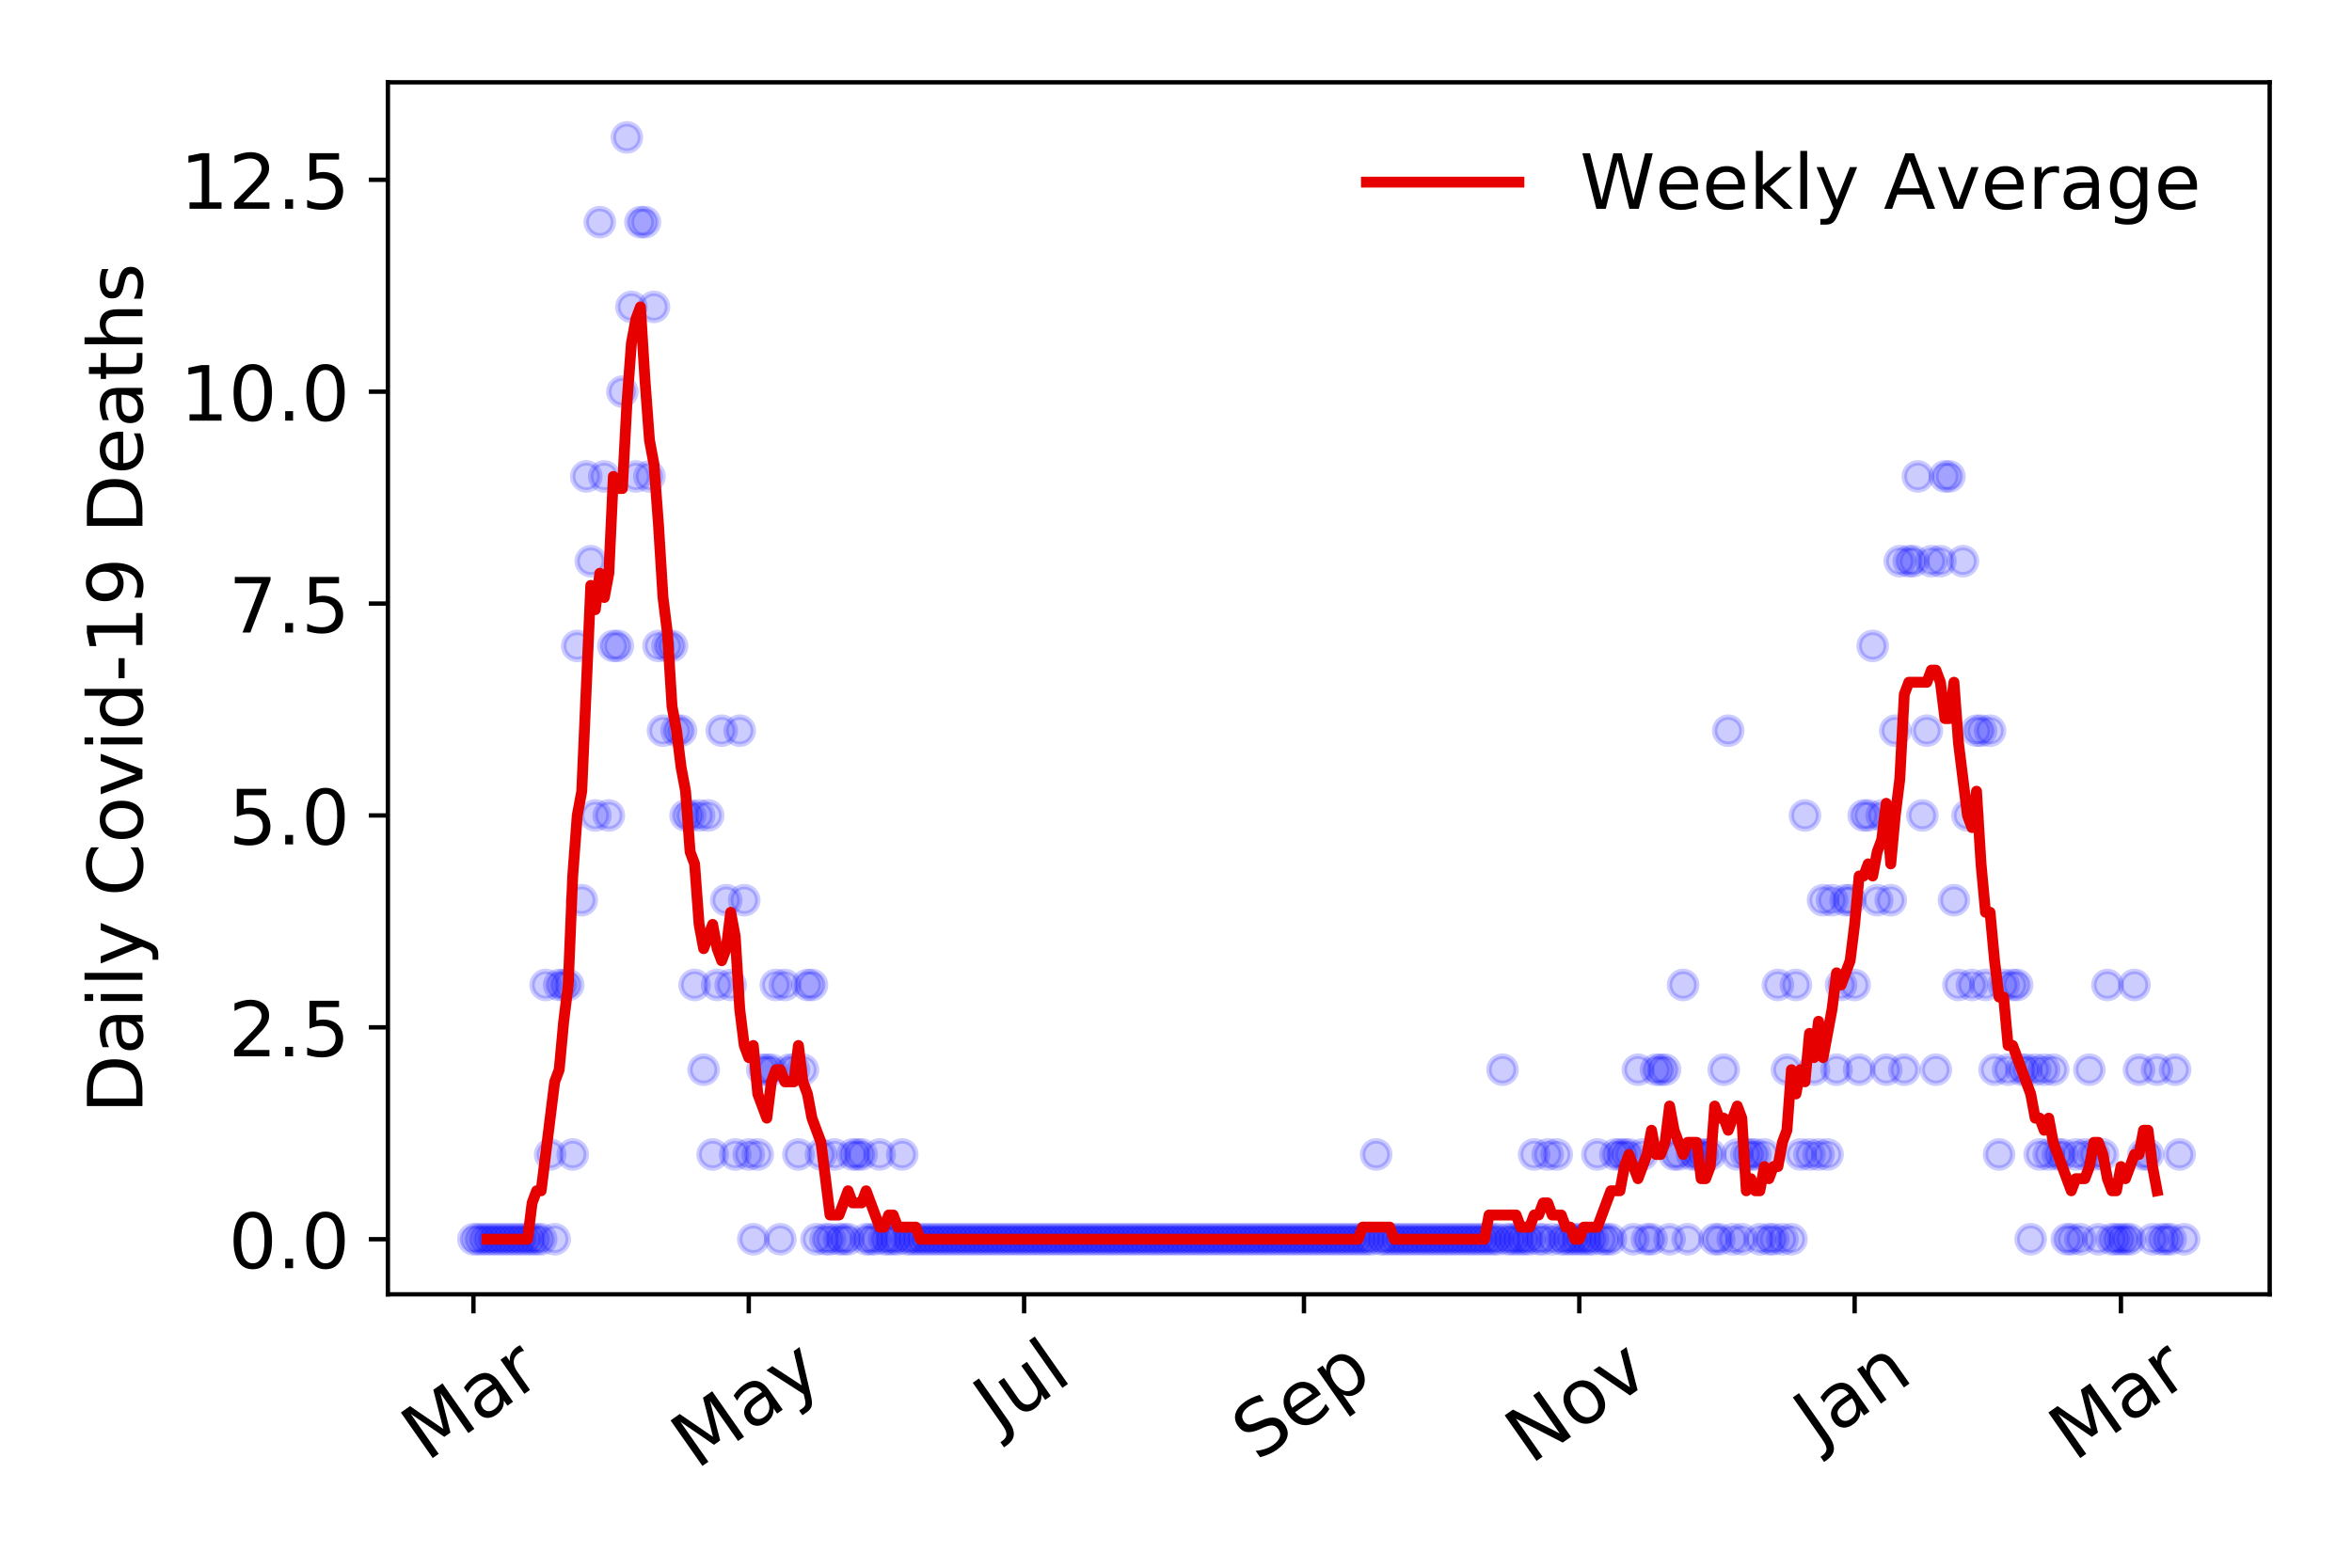 <?xml version="1.0" encoding="utf-8" standalone="no"?>
<!DOCTYPE svg PUBLIC "-//W3C//DTD SVG 1.1//EN"
  "http://www.w3.org/Graphics/SVG/1.1/DTD/svg11.dtd">
<!-- Created with matplotlib (https://matplotlib.org/) -->
<svg height="288pt" version="1.1" viewBox="0 0 432 288" width="432pt" xmlns="http://www.w3.org/2000/svg" xmlns:xlink="http://www.w3.org/1999/xlink">
 <defs>
  <style type="text/css">
*{stroke-linecap:butt;stroke-linejoin:round;}
  </style>
 </defs>
 <g id="figure_1">
  <g id="patch_1">
   <path d="M 0 288 
L 432 288 
L 432 0 
L 0 0 
z
" style="fill:#ffffff;"/>
  </g>
  <g id="axes_1">
   <g id="patch_2">
    <path d="M 71.245 237.778 
L 416.88 237.778 
L 416.88 15.12 
L 71.245 15.12 
z
" style="fill:#ffffff;"/>
   </g>
   <g id="matplotlib.axis_1">
    <g id="xtick_1">
     <g id="line2d_1">
      <defs>
       <path d="M 0 0 
L 0 3.5 
" id="m1325b53f20" style="stroke:#000000;stroke-width:0.8;"/>
      </defs>
      <g>
       <use style="stroke:#000000;stroke-width:0.8;" x="86.956" xlink:href="#m1325b53f20" y="237.778"/>
      </g>
     </g>
     <g id="text_1">
      <!-- Mar -->
      <defs>
       <path d="M 9.812 72.906 
L 24.516 72.906 
L 43.109 23.297 
L 61.812 72.906 
L 76.516 72.906 
L 76.516 0 
L 66.891 0 
L 66.891 64.016 
L 48.094 14.016 
L 38.188 14.016 
L 19.391 64.016 
L 19.391 0 
L 9.812 0 
z
" id="DejaVuSans-77"/>
       <path d="M 34.281 27.484 
Q 23.391 27.484 19.188 25 
Q 14.984 22.516 14.984 16.5 
Q 14.984 11.719 18.141 8.906 
Q 21.297 6.109 26.703 6.109 
Q 34.188 6.109 38.703 11.406 
Q 43.219 16.703 43.219 25.484 
L 43.219 27.484 
z
M 52.203 31.203 
L 52.203 0 
L 43.219 0 
L 43.219 8.297 
Q 40.141 3.328 35.547 0.953 
Q 30.953 -1.422 24.312 -1.422 
Q 15.922 -1.422 10.953 3.297 
Q 6 8.016 6 15.922 
Q 6 25.141 12.172 29.828 
Q 18.359 34.516 30.609 34.516 
L 43.219 34.516 
L 43.219 35.406 
Q 43.219 41.609 39.141 45 
Q 35.062 48.391 27.688 48.391 
Q 23 48.391 18.547 47.266 
Q 14.109 46.141 10.016 43.891 
L 10.016 52.203 
Q 14.938 54.109 19.578 55.047 
Q 24.219 56 28.609 56 
Q 40.484 56 46.344 49.844 
Q 52.203 43.703 52.203 31.203 
z
" id="DejaVuSans-97"/>
       <path d="M 41.109 46.297 
Q 39.594 47.172 37.812 47.578 
Q 36.031 48 33.891 48 
Q 26.266 48 22.188 43.047 
Q 18.109 38.094 18.109 28.812 
L 18.109 0 
L 9.078 0 
L 9.078 54.688 
L 18.109 54.688 
L 18.109 46.188 
Q 20.953 51.172 25.484 53.578 
Q 30.031 56 36.531 56 
Q 37.453 56 38.578 55.875 
Q 39.703 55.766 41.062 55.516 
z
" id="DejaVuSans-114"/>
      </defs>
      <g transform="translate(78.353 268.643)rotate(-35)scale(0.14 -0.14)">
       <use xlink:href="#DejaVuSans-77"/>
       <use x="86.279" xlink:href="#DejaVuSans-97"/>
       <use x="147.559" xlink:href="#DejaVuSans-114"/>
      </g>
     </g>
    </g>
    <g id="xtick_2">
     <g id="line2d_2">
      <g>
       <use style="stroke:#000000;stroke-width:0.8;" x="137.528" xlink:href="#m1325b53f20" y="237.778"/>
      </g>
     </g>
     <g id="text_2">
      <!-- May -->
      <defs>
       <path d="M 32.172 -5.078 
Q 28.375 -14.844 24.75 -17.812 
Q 21.141 -20.797 15.094 -20.797 
L 7.906 -20.797 
L 7.906 -13.281 
L 13.188 -13.281 
Q 16.891 -13.281 18.938 -11.516 
Q 21 -9.766 23.484 -3.219 
L 25.094 0.875 
L 2.984 54.688 
L 12.5 54.688 
L 29.594 11.922 
L 46.688 54.688 
L 56.203 54.688 
z
" id="DejaVuSans-121"/>
      </defs>
      <g transform="translate(127.889 270.094)rotate(-35)scale(0.14 -0.14)">
       <use xlink:href="#DejaVuSans-77"/>
       <use x="86.279" xlink:href="#DejaVuSans-97"/>
       <use x="147.559" xlink:href="#DejaVuSans-121"/>
      </g>
     </g>
    </g>
    <g id="xtick_3">
     <g id="line2d_3">
      <g>
       <use style="stroke:#000000;stroke-width:0.8;" x="188.101" xlink:href="#m1325b53f20" y="237.778"/>
      </g>
     </g>
     <g id="text_3">
      <!-- Jul -->
      <defs>
       <path d="M 9.812 72.906 
L 19.672 72.906 
L 19.672 5.078 
Q 19.672 -8.109 14.672 -14.062 
Q 9.672 -20.016 -1.422 -20.016 
L -5.172 -20.016 
L -5.172 -11.719 
L -2.094 -11.719 
Q 4.438 -11.719 7.125 -8.047 
Q 9.812 -4.391 9.812 5.078 
z
" id="DejaVuSans-74"/>
       <path d="M 8.5 21.578 
L 8.5 54.688 
L 17.484 54.688 
L 17.484 21.922 
Q 17.484 14.156 20.5 10.266 
Q 23.531 6.391 29.594 6.391 
Q 36.859 6.391 41.078 11.031 
Q 45.312 15.672 45.312 23.688 
L 45.312 54.688 
L 54.297 54.688 
L 54.297 0 
L 45.312 0 
L 45.312 8.406 
Q 42.047 3.422 37.719 1 
Q 33.406 -1.422 27.688 -1.422 
Q 18.266 -1.422 13.375 4.438 
Q 8.5 10.297 8.5 21.578 
z
M 31.109 56 
z
" id="DejaVuSans-117"/>
       <path d="M 9.422 75.984 
L 18.406 75.984 
L 18.406 0 
L 9.422 0 
z
" id="DejaVuSans-108"/>
      </defs>
      <g transform="translate(183.398 263.181)rotate(-35)scale(0.14 -0.14)">
       <use xlink:href="#DejaVuSans-74"/>
       <use x="29.492" xlink:href="#DejaVuSans-117"/>
       <use x="92.871" xlink:href="#DejaVuSans-108"/>
      </g>
     </g>
    </g>
    <g id="xtick_4">
     <g id="line2d_4">
      <g>
       <use style="stroke:#000000;stroke-width:0.8;" x="239.503" xlink:href="#m1325b53f20" y="237.778"/>
      </g>
     </g>
     <g id="text_4">
      <!-- Sep -->
      <defs>
       <path d="M 53.516 70.516 
L 53.516 60.891 
Q 47.906 63.578 42.922 64.891 
Q 37.938 66.219 33.297 66.219 
Q 25.25 66.219 20.875 63.094 
Q 16.5 59.969 16.5 54.203 
Q 16.5 49.359 19.406 46.891 
Q 22.312 44.438 30.422 42.922 
L 36.375 41.703 
Q 47.406 39.594 52.656 34.297 
Q 57.906 29 57.906 20.125 
Q 57.906 9.516 50.797 4.047 
Q 43.703 -1.422 29.984 -1.422 
Q 24.812 -1.422 18.969 -0.25 
Q 13.141 0.922 6.891 3.219 
L 6.891 13.375 
Q 12.891 10.016 18.656 8.297 
Q 24.422 6.594 29.984 6.594 
Q 38.422 6.594 43.016 9.906 
Q 47.609 13.234 47.609 19.391 
Q 47.609 24.75 44.312 27.781 
Q 41.016 30.812 33.5 32.328 
L 27.484 33.5 
Q 16.453 35.688 11.516 40.375 
Q 6.594 45.062 6.594 53.422 
Q 6.594 63.094 13.406 68.656 
Q 20.219 74.219 32.172 74.219 
Q 37.312 74.219 42.625 73.281 
Q 47.953 72.359 53.516 70.516 
z
" id="DejaVuSans-83"/>
       <path d="M 56.203 29.594 
L 56.203 25.203 
L 14.891 25.203 
Q 15.484 15.922 20.484 11.062 
Q 25.484 6.203 34.422 6.203 
Q 39.594 6.203 44.453 7.469 
Q 49.312 8.734 54.109 11.281 
L 54.109 2.781 
Q 49.266 0.734 44.188 -0.344 
Q 39.109 -1.422 33.891 -1.422 
Q 20.797 -1.422 13.156 6.188 
Q 5.516 13.812 5.516 26.812 
Q 5.516 40.234 12.766 48.109 
Q 20.016 56 32.328 56 
Q 43.359 56 49.781 48.891 
Q 56.203 41.797 56.203 29.594 
z
M 47.219 32.234 
Q 47.125 39.594 43.094 43.984 
Q 39.062 48.391 32.422 48.391 
Q 24.906 48.391 20.391 44.141 
Q 15.875 39.891 15.188 32.172 
z
" id="DejaVuSans-101"/>
       <path d="M 18.109 8.203 
L 18.109 -20.797 
L 9.078 -20.797 
L 9.078 54.688 
L 18.109 54.688 
L 18.109 46.391 
Q 20.953 51.266 25.266 53.625 
Q 29.594 56 35.594 56 
Q 45.562 56 51.781 48.094 
Q 58.016 40.188 58.016 27.297 
Q 58.016 14.406 51.781 6.484 
Q 45.562 -1.422 35.594 -1.422 
Q 29.594 -1.422 25.266 0.953 
Q 20.953 3.328 18.109 8.203 
z
M 48.688 27.297 
Q 48.688 37.203 44.609 42.844 
Q 40.531 48.484 33.406 48.484 
Q 26.266 48.484 22.188 42.844 
Q 18.109 37.203 18.109 27.297 
Q 18.109 17.391 22.188 11.75 
Q 26.266 6.109 33.406 6.109 
Q 40.531 6.109 44.609 11.75 
Q 48.688 17.391 48.688 27.297 
z
" id="DejaVuSans-112"/>
      </defs>
      <g transform="translate(230.91 268.629)rotate(-35)scale(0.14 -0.14)">
       <use xlink:href="#DejaVuSans-83"/>
       <use x="63.477" xlink:href="#DejaVuSans-101"/>
       <use x="125" xlink:href="#DejaVuSans-112"/>
      </g>
     </g>
    </g>
    <g id="xtick_5">
     <g id="line2d_5">
      <g>
       <use style="stroke:#000000;stroke-width:0.8;" x="290.075" xlink:href="#m1325b53f20" y="237.778"/>
      </g>
     </g>
     <g id="text_5">
      <!-- Nov -->
      <defs>
       <path d="M 9.812 72.906 
L 23.094 72.906 
L 55.422 11.922 
L 55.422 72.906 
L 64.984 72.906 
L 64.984 0 
L 51.703 0 
L 19.391 60.984 
L 19.391 0 
L 9.812 0 
z
" id="DejaVuSans-78"/>
       <path d="M 30.609 48.391 
Q 23.391 48.391 19.188 42.75 
Q 14.984 37.109 14.984 27.297 
Q 14.984 17.484 19.156 11.844 
Q 23.344 6.203 30.609 6.203 
Q 37.797 6.203 41.984 11.859 
Q 46.188 17.531 46.188 27.297 
Q 46.188 37.016 41.984 42.703 
Q 37.797 48.391 30.609 48.391 
z
M 30.609 56 
Q 42.328 56 49.016 48.375 
Q 55.719 40.766 55.719 27.297 
Q 55.719 13.875 49.016 6.219 
Q 42.328 -1.422 30.609 -1.422 
Q 18.844 -1.422 12.172 6.219 
Q 5.516 13.875 5.516 27.297 
Q 5.516 40.766 12.172 48.375 
Q 18.844 56 30.609 56 
z
" id="DejaVuSans-111"/>
       <path d="M 2.984 54.688 
L 12.5 54.688 
L 29.594 8.797 
L 46.688 54.688 
L 56.203 54.688 
L 35.688 0 
L 23.484 0 
z
" id="DejaVuSans-118"/>
      </defs>
      <g transform="translate(281.099 269.166)rotate(-35)scale(0.14 -0.14)">
       <use xlink:href="#DejaVuSans-78"/>
       <use x="74.805" xlink:href="#DejaVuSans-111"/>
       <use x="135.986" xlink:href="#DejaVuSans-118"/>
      </g>
     </g>
    </g>
    <g id="xtick_6">
     <g id="line2d_6">
      <g>
       <use style="stroke:#000000;stroke-width:0.8;" x="340.648" xlink:href="#m1325b53f20" y="237.778"/>
      </g>
     </g>
     <g id="text_6">
      <!-- Jan -->
      <defs>
       <path d="M 54.891 33.016 
L 54.891 0 
L 45.906 0 
L 45.906 32.719 
Q 45.906 40.484 42.875 44.328 
Q 39.844 48.188 33.797 48.188 
Q 26.516 48.188 22.312 43.547 
Q 18.109 38.922 18.109 30.906 
L 18.109 0 
L 9.078 0 
L 9.078 54.688 
L 18.109 54.688 
L 18.109 46.188 
Q 21.344 51.125 25.703 53.562 
Q 30.078 56 35.797 56 
Q 45.219 56 50.047 50.172 
Q 54.891 44.344 54.891 33.016 
z
" id="DejaVuSans-110"/>
      </defs>
      <g transform="translate(334.024 265.871)rotate(-35)scale(0.14 -0.14)">
       <use xlink:href="#DejaVuSans-74"/>
       <use x="29.492" xlink:href="#DejaVuSans-97"/>
       <use x="90.771" xlink:href="#DejaVuSans-110"/>
      </g>
     </g>
    </g>
    <g id="xtick_7">
     <g id="line2d_7">
      <g>
       <use style="stroke:#000000;stroke-width:0.8;" x="389.562" xlink:href="#m1325b53f20" y="237.778"/>
      </g>
     </g>
     <g id="text_7">
      <!-- Mar -->
      <g transform="translate(380.96 268.643)rotate(-35)scale(0.14 -0.14)">
       <use xlink:href="#DejaVuSans-77"/>
       <use x="86.279" xlink:href="#DejaVuSans-97"/>
       <use x="147.559" xlink:href="#DejaVuSans-114"/>
      </g>
     </g>
    </g>
   </g>
   <g id="matplotlib.axis_2">
    <g id="ytick_1">
     <g id="line2d_8">
      <defs>
       <path d="M 0 0 
L -3.5 0 
" id="ma22b81e075" style="stroke:#000000;stroke-width:0.8;"/>
      </defs>
      <g>
       <use style="stroke:#000000;stroke-width:0.8;" x="71.245" xlink:href="#ma22b81e075" y="227.657"/>
      </g>
     </g>
     <g id="text_8">
      <!-- 0.0 -->
      <defs>
       <path d="M 31.781 66.406 
Q 24.172 66.406 20.328 58.906 
Q 16.5 51.422 16.5 36.375 
Q 16.5 21.391 20.328 13.891 
Q 24.172 6.391 31.781 6.391 
Q 39.453 6.391 43.281 13.891 
Q 47.125 21.391 47.125 36.375 
Q 47.125 51.422 43.281 58.906 
Q 39.453 66.406 31.781 66.406 
z
M 31.781 74.219 
Q 44.047 74.219 50.516 64.516 
Q 56.984 54.828 56.984 36.375 
Q 56.984 17.969 50.516 8.266 
Q 44.047 -1.422 31.781 -1.422 
Q 19.531 -1.422 13.062 8.266 
Q 6.594 17.969 6.594 36.375 
Q 6.594 54.828 13.062 64.516 
Q 19.531 74.219 31.781 74.219 
z
" id="DejaVuSans-48"/>
       <path d="M 10.688 12.406 
L 21 12.406 
L 21 0 
L 10.688 0 
z
" id="DejaVuSans-46"/>
      </defs>
      <g transform="translate(41.981 232.976)scale(0.14 -0.14)">
       <use xlink:href="#DejaVuSans-48"/>
       <use x="63.623" xlink:href="#DejaVuSans-46"/>
       <use x="95.41" xlink:href="#DejaVuSans-48"/>
      </g>
     </g>
    </g>
    <g id="ytick_2">
     <g id="line2d_9">
      <g>
       <use style="stroke:#000000;stroke-width:0.8;" x="71.245" xlink:href="#ma22b81e075" y="188.731"/>
      </g>
     </g>
     <g id="text_9">
      <!-- 2.5 -->
      <defs>
       <path d="M 19.188 8.297 
L 53.609 8.297 
L 53.609 0 
L 7.328 0 
L 7.328 8.297 
Q 12.938 14.109 22.625 23.891 
Q 32.328 33.688 34.812 36.531 
Q 39.547 41.844 41.422 45.531 
Q 43.312 49.219 43.312 52.781 
Q 43.312 58.594 39.234 62.25 
Q 35.156 65.922 28.609 65.922 
Q 23.969 65.922 18.812 64.312 
Q 13.672 62.703 7.812 59.422 
L 7.812 69.391 
Q 13.766 71.781 18.938 73 
Q 24.125 74.219 28.422 74.219 
Q 39.75 74.219 46.484 68.547 
Q 53.219 62.891 53.219 53.422 
Q 53.219 48.922 51.531 44.891 
Q 49.859 40.875 45.406 35.406 
Q 44.188 33.984 37.641 27.219 
Q 31.109 20.453 19.188 8.297 
z
" id="DejaVuSans-50"/>
       <path d="M 10.797 72.906 
L 49.516 72.906 
L 49.516 64.594 
L 19.828 64.594 
L 19.828 46.734 
Q 21.969 47.469 24.109 47.828 
Q 26.266 48.188 28.422 48.188 
Q 40.625 48.188 47.75 41.5 
Q 54.891 34.812 54.891 23.391 
Q 54.891 11.625 47.562 5.094 
Q 40.234 -1.422 26.906 -1.422 
Q 22.312 -1.422 17.547 -0.641 
Q 12.797 0.141 7.719 1.703 
L 7.719 11.625 
Q 12.109 9.234 16.797 8.062 
Q 21.484 6.891 26.703 6.891 
Q 35.156 6.891 40.078 11.328 
Q 45.016 15.766 45.016 23.391 
Q 45.016 31 40.078 35.438 
Q 35.156 39.891 26.703 39.891 
Q 22.75 39.891 18.812 39.016 
Q 14.891 38.141 10.797 36.281 
z
" id="DejaVuSans-53"/>
      </defs>
      <g transform="translate(41.981 194.05)scale(0.14 -0.14)">
       <use xlink:href="#DejaVuSans-50"/>
       <use x="63.623" xlink:href="#DejaVuSans-46"/>
       <use x="95.41" xlink:href="#DejaVuSans-53"/>
      </g>
     </g>
    </g>
    <g id="ytick_3">
     <g id="line2d_10">
      <g>
       <use style="stroke:#000000;stroke-width:0.8;" x="71.245" xlink:href="#ma22b81e075" y="149.805"/>
      </g>
     </g>
     <g id="text_10">
      <!-- 5.0 -->
      <g transform="translate(41.981 155.124)scale(0.14 -0.14)">
       <use xlink:href="#DejaVuSans-53"/>
       <use x="63.623" xlink:href="#DejaVuSans-46"/>
       <use x="95.41" xlink:href="#DejaVuSans-48"/>
      </g>
     </g>
    </g>
    <g id="ytick_4">
     <g id="line2d_11">
      <g>
       <use style="stroke:#000000;stroke-width:0.8;" x="71.245" xlink:href="#ma22b81e075" y="110.879"/>
      </g>
     </g>
     <g id="text_11">
      <!-- 7.5 -->
      <defs>
       <path d="M 8.203 72.906 
L 55.078 72.906 
L 55.078 68.703 
L 28.609 0 
L 18.312 0 
L 43.219 64.594 
L 8.203 64.594 
z
" id="DejaVuSans-55"/>
      </defs>
      <g transform="translate(41.981 116.197)scale(0.14 -0.14)">
       <use xlink:href="#DejaVuSans-55"/>
       <use x="63.623" xlink:href="#DejaVuSans-46"/>
       <use x="95.41" xlink:href="#DejaVuSans-53"/>
      </g>
     </g>
    </g>
    <g id="ytick_5">
     <g id="line2d_12">
      <g>
       <use style="stroke:#000000;stroke-width:0.8;" x="71.245" xlink:href="#ma22b81e075" y="71.952"/>
      </g>
     </g>
     <g id="text_12">
      <!-- 10.0 -->
      <defs>
       <path d="M 12.406 8.297 
L 28.516 8.297 
L 28.516 63.922 
L 10.984 60.406 
L 10.984 69.391 
L 28.422 72.906 
L 38.281 72.906 
L 38.281 8.297 
L 54.391 8.297 
L 54.391 0 
L 12.406 0 
z
" id="DejaVuSans-49"/>
      </defs>
      <g transform="translate(33.073 77.271)scale(0.14 -0.14)">
       <use xlink:href="#DejaVuSans-49"/>
       <use x="63.623" xlink:href="#DejaVuSans-48"/>
       <use x="127.246" xlink:href="#DejaVuSans-46"/>
       <use x="159.033" xlink:href="#DejaVuSans-48"/>
      </g>
     </g>
    </g>
    <g id="ytick_6">
     <g id="line2d_13">
      <g>
       <use style="stroke:#000000;stroke-width:0.8;" x="71.245" xlink:href="#ma22b81e075" y="33.026"/>
      </g>
     </g>
     <g id="text_13">
      <!-- 12.5 -->
      <g transform="translate(33.073 38.345)scale(0.14 -0.14)">
       <use xlink:href="#DejaVuSans-49"/>
       <use x="63.623" xlink:href="#DejaVuSans-50"/>
       <use x="127.246" xlink:href="#DejaVuSans-46"/>
       <use x="159.033" xlink:href="#DejaVuSans-53"/>
      </g>
     </g>
    </g>
    <g id="text_14">
     <!-- Daily Covid-19 Deaths -->
     <defs>
      <path d="M 19.672 64.797 
L 19.672 8.109 
L 31.594 8.109 
Q 46.688 8.109 53.688 14.938 
Q 60.688 21.781 60.688 36.531 
Q 60.688 51.172 53.688 57.984 
Q 46.688 64.797 31.594 64.797 
z
M 9.812 72.906 
L 30.078 72.906 
Q 51.266 72.906 61.172 64.094 
Q 71.094 55.281 71.094 36.531 
Q 71.094 17.672 61.125 8.828 
Q 51.172 0 30.078 0 
L 9.812 0 
z
" id="DejaVuSans-68"/>
      <path d="M 9.422 54.688 
L 18.406 54.688 
L 18.406 0 
L 9.422 0 
z
M 9.422 75.984 
L 18.406 75.984 
L 18.406 64.594 
L 9.422 64.594 
z
" id="DejaVuSans-105"/>
      <path id="DejaVuSans-32"/>
      <path d="M 64.406 67.281 
L 64.406 56.891 
Q 59.422 61.531 53.781 63.812 
Q 48.141 66.109 41.797 66.109 
Q 29.297 66.109 22.656 58.469 
Q 16.016 50.828 16.016 36.375 
Q 16.016 21.969 22.656 14.328 
Q 29.297 6.688 41.797 6.688 
Q 48.141 6.688 53.781 8.984 
Q 59.422 11.281 64.406 15.922 
L 64.406 5.609 
Q 59.234 2.094 53.438 0.328 
Q 47.656 -1.422 41.219 -1.422 
Q 24.656 -1.422 15.125 8.703 
Q 5.609 18.844 5.609 36.375 
Q 5.609 53.953 15.125 64.078 
Q 24.656 74.219 41.219 74.219 
Q 47.75 74.219 53.531 72.484 
Q 59.328 70.75 64.406 67.281 
z
" id="DejaVuSans-67"/>
      <path d="M 45.406 46.391 
L 45.406 75.984 
L 54.391 75.984 
L 54.391 0 
L 45.406 0 
L 45.406 8.203 
Q 42.578 3.328 38.25 0.953 
Q 33.938 -1.422 27.875 -1.422 
Q 17.969 -1.422 11.734 6.484 
Q 5.516 14.406 5.516 27.297 
Q 5.516 40.188 11.734 48.094 
Q 17.969 56 27.875 56 
Q 33.938 56 38.25 53.625 
Q 42.578 51.266 45.406 46.391 
z
M 14.797 27.297 
Q 14.797 17.391 18.875 11.75 
Q 22.953 6.109 30.078 6.109 
Q 37.203 6.109 41.297 11.75 
Q 45.406 17.391 45.406 27.297 
Q 45.406 37.203 41.297 42.844 
Q 37.203 48.484 30.078 48.484 
Q 22.953 48.484 18.875 42.844 
Q 14.797 37.203 14.797 27.297 
z
" id="DejaVuSans-100"/>
      <path d="M 4.891 31.391 
L 31.203 31.391 
L 31.203 23.391 
L 4.891 23.391 
z
" id="DejaVuSans-45"/>
      <path d="M 10.984 1.516 
L 10.984 10.5 
Q 14.703 8.734 18.5 7.812 
Q 22.312 6.891 25.984 6.891 
Q 35.75 6.891 40.891 13.453 
Q 46.047 20.016 46.781 33.406 
Q 43.953 29.203 39.594 26.953 
Q 35.25 24.703 29.984 24.703 
Q 19.047 24.703 12.672 31.312 
Q 6.297 37.938 6.297 49.422 
Q 6.297 60.641 12.938 67.422 
Q 19.578 74.219 30.609 74.219 
Q 43.266 74.219 49.922 64.516 
Q 56.594 54.828 56.594 36.375 
Q 56.594 19.141 48.406 8.859 
Q 40.234 -1.422 26.422 -1.422 
Q 22.703 -1.422 18.891 -0.688 
Q 15.094 0.047 10.984 1.516 
z
M 30.609 32.422 
Q 37.25 32.422 41.125 36.953 
Q 45.016 41.5 45.016 49.422 
Q 45.016 57.281 41.125 61.844 
Q 37.25 66.406 30.609 66.406 
Q 23.969 66.406 20.094 61.844 
Q 16.219 57.281 16.219 49.422 
Q 16.219 41.5 20.094 36.953 
Q 23.969 32.422 30.609 32.422 
z
" id="DejaVuSans-57"/>
      <path d="M 18.312 70.219 
L 18.312 54.688 
L 36.812 54.688 
L 36.812 47.703 
L 18.312 47.703 
L 18.312 18.016 
Q 18.312 11.328 20.141 9.422 
Q 21.969 7.516 27.594 7.516 
L 36.812 7.516 
L 36.812 0 
L 27.594 0 
Q 17.188 0 13.234 3.875 
Q 9.281 7.766 9.281 18.016 
L 9.281 47.703 
L 2.688 47.703 
L 2.688 54.688 
L 9.281 54.688 
L 9.281 70.219 
z
" id="DejaVuSans-116"/>
      <path d="M 54.891 33.016 
L 54.891 0 
L 45.906 0 
L 45.906 32.719 
Q 45.906 40.484 42.875 44.328 
Q 39.844 48.188 33.797 48.188 
Q 26.516 48.188 22.312 43.547 
Q 18.109 38.922 18.109 30.906 
L 18.109 0 
L 9.078 0 
L 9.078 75.984 
L 18.109 75.984 
L 18.109 46.188 
Q 21.344 51.125 25.703 53.562 
Q 30.078 56 35.797 56 
Q 45.219 56 50.047 50.172 
Q 54.891 44.344 54.891 33.016 
z
" id="DejaVuSans-104"/>
      <path d="M 44.281 53.078 
L 44.281 44.578 
Q 40.484 46.531 36.375 47.5 
Q 32.281 48.484 27.875 48.484 
Q 21.188 48.484 17.844 46.438 
Q 14.5 44.391 14.5 40.281 
Q 14.5 37.156 16.891 35.375 
Q 19.281 33.594 26.516 31.984 
L 29.594 31.297 
Q 39.156 29.25 43.188 25.516 
Q 47.219 21.781 47.219 15.094 
Q 47.219 7.469 41.188 3.016 
Q 35.156 -1.422 24.609 -1.422 
Q 20.219 -1.422 15.453 -0.562 
Q 10.688 0.297 5.422 2 
L 5.422 11.281 
Q 10.406 8.688 15.234 7.391 
Q 20.062 6.109 24.812 6.109 
Q 31.156 6.109 34.562 8.281 
Q 37.984 10.453 37.984 14.406 
Q 37.984 18.062 35.516 20.016 
Q 33.062 21.969 24.703 23.781 
L 21.578 24.516 
Q 13.234 26.266 9.516 29.906 
Q 5.812 33.547 5.812 39.891 
Q 5.812 47.609 11.281 51.797 
Q 16.75 56 26.812 56 
Q 31.781 56 36.172 55.266 
Q 40.578 54.547 44.281 53.078 
z
" id="DejaVuSans-115"/>
     </defs>
     <g transform="translate(26.162 204.56)rotate(-90)scale(0.14 -0.14)">
      <use xlink:href="#DejaVuSans-68"/>
      <use x="77.002" xlink:href="#DejaVuSans-97"/>
      <use x="138.281" xlink:href="#DejaVuSans-105"/>
      <use x="166.064" xlink:href="#DejaVuSans-108"/>
      <use x="193.848" xlink:href="#DejaVuSans-121"/>
      <use x="253.027" xlink:href="#DejaVuSans-32"/>
      <use x="284.814" xlink:href="#DejaVuSans-67"/>
      <use x="354.639" xlink:href="#DejaVuSans-111"/>
      <use x="415.82" xlink:href="#DejaVuSans-118"/>
      <use x="475" xlink:href="#DejaVuSans-105"/>
      <use x="502.783" xlink:href="#DejaVuSans-100"/>
      <use x="566.26" xlink:href="#DejaVuSans-45"/>
      <use x="602.344" xlink:href="#DejaVuSans-49"/>
      <use x="665.967" xlink:href="#DejaVuSans-57"/>
      <use x="729.59" xlink:href="#DejaVuSans-32"/>
      <use x="761.377" xlink:href="#DejaVuSans-68"/>
      <use x="838.379" xlink:href="#DejaVuSans-101"/>
      <use x="899.902" xlink:href="#DejaVuSans-97"/>
      <use x="961.182" xlink:href="#DejaVuSans-116"/>
      <use x="1000.391" xlink:href="#DejaVuSans-104"/>
      <use x="1063.77" xlink:href="#DejaVuSans-115"/>
     </g>
    </g>
   </g>
   <g id="line2d_14">
    <defs>
     <path d="M 0 2.5 
C 0.663 2.5 1.299 2.237 1.768 1.768 
C 2.237 1.299 2.5 0.663 2.5 0 
C 2.5 -0.663 2.237 -1.299 1.768 -1.768 
C 1.299 -2.237 0.663 -2.5 0 -2.5 
C -0.663 -2.5 -1.299 -2.237 -1.768 -1.768 
C -2.237 -1.299 -2.5 -0.663 -2.5 0 
C -2.5 0.663 -2.237 1.299 -1.768 1.768 
C -1.299 2.237 -0.663 2.5 0 2.5 
z
" id="m19823ae3cd" style="stroke:#0000ff;stroke-opacity:0.2;"/>
    </defs>
    <g clip-path="url(#p5ed5516fd3)">
     <use style="fill:#0000ff;fill-opacity:0.2;stroke:#0000ff;stroke-opacity:0.2;" x="86.956" xlink:href="#m19823ae3cd" y="227.657"/>
     <use style="fill:#0000ff;fill-opacity:0.2;stroke:#0000ff;stroke-opacity:0.2;" x="87.785" xlink:href="#m19823ae3cd" y="227.657"/>
     <use style="fill:#0000ff;fill-opacity:0.2;stroke:#0000ff;stroke-opacity:0.2;" x="88.614" xlink:href="#m19823ae3cd" y="227.657"/>
     <use style="fill:#0000ff;fill-opacity:0.2;stroke:#0000ff;stroke-opacity:0.2;" x="89.443" xlink:href="#m19823ae3cd" y="227.657"/>
     <use style="fill:#0000ff;fill-opacity:0.2;stroke:#0000ff;stroke-opacity:0.2;" x="90.272" xlink:href="#m19823ae3cd" y="227.657"/>
     <use style="fill:#0000ff;fill-opacity:0.2;stroke:#0000ff;stroke-opacity:0.2;" x="91.101" xlink:href="#m19823ae3cd" y="227.657"/>
     <use style="fill:#0000ff;fill-opacity:0.2;stroke:#0000ff;stroke-opacity:0.2;" x="91.93" xlink:href="#m19823ae3cd" y="227.657"/>
     <use style="fill:#0000ff;fill-opacity:0.2;stroke:#0000ff;stroke-opacity:0.2;" x="92.759" xlink:href="#m19823ae3cd" y="227.657"/>
     <use style="fill:#0000ff;fill-opacity:0.2;stroke:#0000ff;stroke-opacity:0.2;" x="93.588" xlink:href="#m19823ae3cd" y="227.657"/>
     <use style="fill:#0000ff;fill-opacity:0.2;stroke:#0000ff;stroke-opacity:0.2;" x="94.417" xlink:href="#m19823ae3cd" y="227.657"/>
     <use style="fill:#0000ff;fill-opacity:0.2;stroke:#0000ff;stroke-opacity:0.2;" x="95.246" xlink:href="#m19823ae3cd" y="227.657"/>
     <use style="fill:#0000ff;fill-opacity:0.2;stroke:#0000ff;stroke-opacity:0.2;" x="96.075" xlink:href="#m19823ae3cd" y="227.657"/>
     <use style="fill:#0000ff;fill-opacity:0.2;stroke:#0000ff;stroke-opacity:0.2;" x="96.904" xlink:href="#m19823ae3cd" y="227.657"/>
     <use style="fill:#0000ff;fill-opacity:0.2;stroke:#0000ff;stroke-opacity:0.2;" x="97.733" xlink:href="#m19823ae3cd" y="227.657"/>
     <use style="fill:#0000ff;fill-opacity:0.2;stroke:#0000ff;stroke-opacity:0.2;" x="98.563" xlink:href="#m19823ae3cd" y="227.657"/>
     <use style="fill:#0000ff;fill-opacity:0.2;stroke:#0000ff;stroke-opacity:0.2;" x="99.392" xlink:href="#m19823ae3cd" y="227.657"/>
     <use style="fill:#0000ff;fill-opacity:0.2;stroke:#0000ff;stroke-opacity:0.2;" x="100.221" xlink:href="#m19823ae3cd" y="180.946"/>
     <use style="fill:#0000ff;fill-opacity:0.2;stroke:#0000ff;stroke-opacity:0.2;" x="101.05" xlink:href="#m19823ae3cd" y="212.087"/>
     <use style="fill:#0000ff;fill-opacity:0.2;stroke:#0000ff;stroke-opacity:0.2;" x="101.879" xlink:href="#m19823ae3cd" y="227.657"/>
     <use style="fill:#0000ff;fill-opacity:0.2;stroke:#0000ff;stroke-opacity:0.2;" x="102.708" xlink:href="#m19823ae3cd" y="180.946"/>
     <use style="fill:#0000ff;fill-opacity:0.2;stroke:#0000ff;stroke-opacity:0.2;" x="103.537" xlink:href="#m19823ae3cd" y="180.946"/>
     <use style="fill:#0000ff;fill-opacity:0.2;stroke:#0000ff;stroke-opacity:0.2;" x="104.366" xlink:href="#m19823ae3cd" y="180.946"/>
     <use style="fill:#0000ff;fill-opacity:0.2;stroke:#0000ff;stroke-opacity:0.2;" x="105.195" xlink:href="#m19823ae3cd" y="212.087"/>
     <use style="fill:#0000ff;fill-opacity:0.2;stroke:#0000ff;stroke-opacity:0.2;" x="106.024" xlink:href="#m19823ae3cd" y="118.664"/>
     <use style="fill:#0000ff;fill-opacity:0.2;stroke:#0000ff;stroke-opacity:0.2;" x="106.853" xlink:href="#m19823ae3cd" y="165.375"/>
     <use style="fill:#0000ff;fill-opacity:0.2;stroke:#0000ff;stroke-opacity:0.2;" x="107.682" xlink:href="#m19823ae3cd" y="87.523"/>
     <use style="fill:#0000ff;fill-opacity:0.2;stroke:#0000ff;stroke-opacity:0.2;" x="108.511" xlink:href="#m19823ae3cd" y="103.093"/>
     <use style="fill:#0000ff;fill-opacity:0.2;stroke:#0000ff;stroke-opacity:0.2;" x="109.34" xlink:href="#m19823ae3cd" y="149.805"/>
     <use style="fill:#0000ff;fill-opacity:0.2;stroke:#0000ff;stroke-opacity:0.2;" x="110.169" xlink:href="#m19823ae3cd" y="40.811"/>
     <use style="fill:#0000ff;fill-opacity:0.2;stroke:#0000ff;stroke-opacity:0.2;" x="110.998" xlink:href="#m19823ae3cd" y="87.523"/>
     <use style="fill:#0000ff;fill-opacity:0.2;stroke:#0000ff;stroke-opacity:0.2;" x="111.827" xlink:href="#m19823ae3cd" y="149.805"/>
     <use style="fill:#0000ff;fill-opacity:0.2;stroke:#0000ff;stroke-opacity:0.2;" x="112.657" xlink:href="#m19823ae3cd" y="118.664"/>
     <use style="fill:#0000ff;fill-opacity:0.2;stroke:#0000ff;stroke-opacity:0.2;" x="113.486" xlink:href="#m19823ae3cd" y="118.664"/>
     <use style="fill:#0000ff;fill-opacity:0.2;stroke:#0000ff;stroke-opacity:0.2;" x="114.315" xlink:href="#m19823ae3cd" y="71.952"/>
     <use style="fill:#0000ff;fill-opacity:0.2;stroke:#0000ff;stroke-opacity:0.2;" x="115.144" xlink:href="#m19823ae3cd" y="25.241"/>
     <use style="fill:#0000ff;fill-opacity:0.2;stroke:#0000ff;stroke-opacity:0.2;" x="115.973" xlink:href="#m19823ae3cd" y="56.382"/>
     <use style="fill:#0000ff;fill-opacity:0.2;stroke:#0000ff;stroke-opacity:0.2;" x="116.802" xlink:href="#m19823ae3cd" y="87.523"/>
     <use style="fill:#0000ff;fill-opacity:0.2;stroke:#0000ff;stroke-opacity:0.2;" x="117.631" xlink:href="#m19823ae3cd" y="40.811"/>
     <use style="fill:#0000ff;fill-opacity:0.2;stroke:#0000ff;stroke-opacity:0.2;" x="118.46" xlink:href="#m19823ae3cd" y="40.811"/>
     <use style="fill:#0000ff;fill-opacity:0.2;stroke:#0000ff;stroke-opacity:0.2;" x="119.289" xlink:href="#m19823ae3cd" y="87.523"/>
     <use style="fill:#0000ff;fill-opacity:0.2;stroke:#0000ff;stroke-opacity:0.2;" x="120.118" xlink:href="#m19823ae3cd" y="56.382"/>
     <use style="fill:#0000ff;fill-opacity:0.2;stroke:#0000ff;stroke-opacity:0.2;" x="120.947" xlink:href="#m19823ae3cd" y="118.664"/>
     <use style="fill:#0000ff;fill-opacity:0.2;stroke:#0000ff;stroke-opacity:0.2;" x="121.776" xlink:href="#m19823ae3cd" y="134.234"/>
     <use style="fill:#0000ff;fill-opacity:0.2;stroke:#0000ff;stroke-opacity:0.2;" x="122.605" xlink:href="#m19823ae3cd" y="118.664"/>
     <use style="fill:#0000ff;fill-opacity:0.2;stroke:#0000ff;stroke-opacity:0.2;" x="123.434" xlink:href="#m19823ae3cd" y="118.664"/>
     <use style="fill:#0000ff;fill-opacity:0.2;stroke:#0000ff;stroke-opacity:0.2;" x="124.263" xlink:href="#m19823ae3cd" y="134.234"/>
     <use style="fill:#0000ff;fill-opacity:0.2;stroke:#0000ff;stroke-opacity:0.2;" x="125.092" xlink:href="#m19823ae3cd" y="134.234"/>
     <use style="fill:#0000ff;fill-opacity:0.2;stroke:#0000ff;stroke-opacity:0.2;" x="125.921" xlink:href="#m19823ae3cd" y="149.805"/>
     <use style="fill:#0000ff;fill-opacity:0.2;stroke:#0000ff;stroke-opacity:0.2;" x="126.751" xlink:href="#m19823ae3cd" y="149.805"/>
     <use style="fill:#0000ff;fill-opacity:0.2;stroke:#0000ff;stroke-opacity:0.2;" x="127.58" xlink:href="#m19823ae3cd" y="180.946"/>
     <use style="fill:#0000ff;fill-opacity:0.2;stroke:#0000ff;stroke-opacity:0.2;" x="128.409" xlink:href="#m19823ae3cd" y="149.805"/>
     <use style="fill:#0000ff;fill-opacity:0.2;stroke:#0000ff;stroke-opacity:0.2;" x="129.238" xlink:href="#m19823ae3cd" y="196.516"/>
     <use style="fill:#0000ff;fill-opacity:0.2;stroke:#0000ff;stroke-opacity:0.2;" x="130.067" xlink:href="#m19823ae3cd" y="149.805"/>
     <use style="fill:#0000ff;fill-opacity:0.2;stroke:#0000ff;stroke-opacity:0.2;" x="130.896" xlink:href="#m19823ae3cd" y="212.087"/>
     <use style="fill:#0000ff;fill-opacity:0.2;stroke:#0000ff;stroke-opacity:0.2;" x="131.725" xlink:href="#m19823ae3cd" y="180.946"/>
     <use style="fill:#0000ff;fill-opacity:0.2;stroke:#0000ff;stroke-opacity:0.2;" x="132.554" xlink:href="#m19823ae3cd" y="134.234"/>
     <use style="fill:#0000ff;fill-opacity:0.2;stroke:#0000ff;stroke-opacity:0.2;" x="133.383" xlink:href="#m19823ae3cd" y="165.375"/>
     <use style="fill:#0000ff;fill-opacity:0.2;stroke:#0000ff;stroke-opacity:0.2;" x="134.212" xlink:href="#m19823ae3cd" y="180.946"/>
     <use style="fill:#0000ff;fill-opacity:0.2;stroke:#0000ff;stroke-opacity:0.2;" x="135.041" xlink:href="#m19823ae3cd" y="212.087"/>
     <use style="fill:#0000ff;fill-opacity:0.2;stroke:#0000ff;stroke-opacity:0.2;" x="135.87" xlink:href="#m19823ae3cd" y="134.234"/>
     <use style="fill:#0000ff;fill-opacity:0.2;stroke:#0000ff;stroke-opacity:0.2;" x="136.699" xlink:href="#m19823ae3cd" y="165.375"/>
     <use style="fill:#0000ff;fill-opacity:0.2;stroke:#0000ff;stroke-opacity:0.2;" x="137.528" xlink:href="#m19823ae3cd" y="212.087"/>
     <use style="fill:#0000ff;fill-opacity:0.2;stroke:#0000ff;stroke-opacity:0.2;" x="138.357" xlink:href="#m19823ae3cd" y="227.657"/>
     <use style="fill:#0000ff;fill-opacity:0.2;stroke:#0000ff;stroke-opacity:0.2;" x="139.186" xlink:href="#m19823ae3cd" y="212.087"/>
     <use style="fill:#0000ff;fill-opacity:0.2;stroke:#0000ff;stroke-opacity:0.2;" x="140.016" xlink:href="#m19823ae3cd" y="196.516"/>
     <use style="fill:#0000ff;fill-opacity:0.2;stroke:#0000ff;stroke-opacity:0.2;" x="140.845" xlink:href="#m19823ae3cd" y="196.516"/>
     <use style="fill:#0000ff;fill-opacity:0.2;stroke:#0000ff;stroke-opacity:0.2;" x="141.674" xlink:href="#m19823ae3cd" y="196.516"/>
     <use style="fill:#0000ff;fill-opacity:0.2;stroke:#0000ff;stroke-opacity:0.2;" x="142.503" xlink:href="#m19823ae3cd" y="180.946"/>
     <use style="fill:#0000ff;fill-opacity:0.2;stroke:#0000ff;stroke-opacity:0.2;" x="143.332" xlink:href="#m19823ae3cd" y="227.657"/>
     <use style="fill:#0000ff;fill-opacity:0.2;stroke:#0000ff;stroke-opacity:0.2;" x="144.161" xlink:href="#m19823ae3cd" y="180.946"/>
     <use style="fill:#0000ff;fill-opacity:0.2;stroke:#0000ff;stroke-opacity:0.2;" x="144.99" xlink:href="#m19823ae3cd" y="196.516"/>
     <use style="fill:#0000ff;fill-opacity:0.2;stroke:#0000ff;stroke-opacity:0.2;" x="145.819" xlink:href="#m19823ae3cd" y="196.516"/>
     <use style="fill:#0000ff;fill-opacity:0.2;stroke:#0000ff;stroke-opacity:0.2;" x="146.648" xlink:href="#m19823ae3cd" y="212.087"/>
     <use style="fill:#0000ff;fill-opacity:0.2;stroke:#0000ff;stroke-opacity:0.2;" x="147.477" xlink:href="#m19823ae3cd" y="196.516"/>
     <use style="fill:#0000ff;fill-opacity:0.2;stroke:#0000ff;stroke-opacity:0.2;" x="148.306" xlink:href="#m19823ae3cd" y="180.946"/>
     <use style="fill:#0000ff;fill-opacity:0.2;stroke:#0000ff;stroke-opacity:0.2;" x="149.135" xlink:href="#m19823ae3cd" y="180.946"/>
     <use style="fill:#0000ff;fill-opacity:0.2;stroke:#0000ff;stroke-opacity:0.2;" x="149.964" xlink:href="#m19823ae3cd" y="227.657"/>
     <use style="fill:#0000ff;fill-opacity:0.2;stroke:#0000ff;stroke-opacity:0.2;" x="150.793" xlink:href="#m19823ae3cd" y="212.087"/>
     <use style="fill:#0000ff;fill-opacity:0.2;stroke:#0000ff;stroke-opacity:0.2;" x="151.622" xlink:href="#m19823ae3cd" y="227.657"/>
     <use style="fill:#0000ff;fill-opacity:0.2;stroke:#0000ff;stroke-opacity:0.2;" x="152.451" xlink:href="#m19823ae3cd" y="227.657"/>
     <use style="fill:#0000ff;fill-opacity:0.2;stroke:#0000ff;stroke-opacity:0.2;" x="153.28" xlink:href="#m19823ae3cd" y="212.087"/>
     <use style="fill:#0000ff;fill-opacity:0.2;stroke:#0000ff;stroke-opacity:0.2;" x="154.11" xlink:href="#m19823ae3cd" y="227.657"/>
     <use style="fill:#0000ff;fill-opacity:0.2;stroke:#0000ff;stroke-opacity:0.2;" x="154.939" xlink:href="#m19823ae3cd" y="227.657"/>
     <use style="fill:#0000ff;fill-opacity:0.2;stroke:#0000ff;stroke-opacity:0.2;" x="155.768" xlink:href="#m19823ae3cd" y="227.657"/>
     <use style="fill:#0000ff;fill-opacity:0.2;stroke:#0000ff;stroke-opacity:0.2;" x="156.597" xlink:href="#m19823ae3cd" y="212.087"/>
     <use style="fill:#0000ff;fill-opacity:0.2;stroke:#0000ff;stroke-opacity:0.2;" x="157.426" xlink:href="#m19823ae3cd" y="212.087"/>
     <use style="fill:#0000ff;fill-opacity:0.2;stroke:#0000ff;stroke-opacity:0.2;" x="158.255" xlink:href="#m19823ae3cd" y="212.087"/>
     <use style="fill:#0000ff;fill-opacity:0.2;stroke:#0000ff;stroke-opacity:0.2;" x="159.084" xlink:href="#m19823ae3cd" y="227.657"/>
     <use style="fill:#0000ff;fill-opacity:0.2;stroke:#0000ff;stroke-opacity:0.2;" x="159.913" xlink:href="#m19823ae3cd" y="227.657"/>
     <use style="fill:#0000ff;fill-opacity:0.2;stroke:#0000ff;stroke-opacity:0.2;" x="160.742" xlink:href="#m19823ae3cd" y="227.657"/>
     <use style="fill:#0000ff;fill-opacity:0.2;stroke:#0000ff;stroke-opacity:0.2;" x="161.571" xlink:href="#m19823ae3cd" y="212.087"/>
     <use style="fill:#0000ff;fill-opacity:0.2;stroke:#0000ff;stroke-opacity:0.2;" x="162.4" xlink:href="#m19823ae3cd" y="227.657"/>
     <use style="fill:#0000ff;fill-opacity:0.2;stroke:#0000ff;stroke-opacity:0.2;" x="163.229" xlink:href="#m19823ae3cd" y="227.657"/>
     <use style="fill:#0000ff;fill-opacity:0.2;stroke:#0000ff;stroke-opacity:0.2;" x="164.058" xlink:href="#m19823ae3cd" y="227.657"/>
     <use style="fill:#0000ff;fill-opacity:0.2;stroke:#0000ff;stroke-opacity:0.2;" x="164.887" xlink:href="#m19823ae3cd" y="227.657"/>
     <use style="fill:#0000ff;fill-opacity:0.2;stroke:#0000ff;stroke-opacity:0.2;" x="165.716" xlink:href="#m19823ae3cd" y="212.087"/>
     <use style="fill:#0000ff;fill-opacity:0.2;stroke:#0000ff;stroke-opacity:0.2;" x="166.545" xlink:href="#m19823ae3cd" y="227.657"/>
     <use style="fill:#0000ff;fill-opacity:0.2;stroke:#0000ff;stroke-opacity:0.2;" x="167.374" xlink:href="#m19823ae3cd" y="227.657"/>
     <use style="fill:#0000ff;fill-opacity:0.2;stroke:#0000ff;stroke-opacity:0.2;" x="168.204" xlink:href="#m19823ae3cd" y="227.657"/>
     <use style="fill:#0000ff;fill-opacity:0.2;stroke:#0000ff;stroke-opacity:0.2;" x="169.033" xlink:href="#m19823ae3cd" y="227.657"/>
     <use style="fill:#0000ff;fill-opacity:0.2;stroke:#0000ff;stroke-opacity:0.2;" x="169.862" xlink:href="#m19823ae3cd" y="227.657"/>
     <use style="fill:#0000ff;fill-opacity:0.2;stroke:#0000ff;stroke-opacity:0.2;" x="170.691" xlink:href="#m19823ae3cd" y="227.657"/>
     <use style="fill:#0000ff;fill-opacity:0.2;stroke:#0000ff;stroke-opacity:0.2;" x="171.52" xlink:href="#m19823ae3cd" y="227.657"/>
     <use style="fill:#0000ff;fill-opacity:0.2;stroke:#0000ff;stroke-opacity:0.2;" x="172.349" xlink:href="#m19823ae3cd" y="227.657"/>
     <use style="fill:#0000ff;fill-opacity:0.2;stroke:#0000ff;stroke-opacity:0.2;" x="173.178" xlink:href="#m19823ae3cd" y="227.657"/>
     <use style="fill:#0000ff;fill-opacity:0.2;stroke:#0000ff;stroke-opacity:0.2;" x="174.007" xlink:href="#m19823ae3cd" y="227.657"/>
     <use style="fill:#0000ff;fill-opacity:0.2;stroke:#0000ff;stroke-opacity:0.2;" x="174.836" xlink:href="#m19823ae3cd" y="227.657"/>
     <use style="fill:#0000ff;fill-opacity:0.2;stroke:#0000ff;stroke-opacity:0.2;" x="175.665" xlink:href="#m19823ae3cd" y="227.657"/>
     <use style="fill:#0000ff;fill-opacity:0.2;stroke:#0000ff;stroke-opacity:0.2;" x="176.494" xlink:href="#m19823ae3cd" y="227.657"/>
     <use style="fill:#0000ff;fill-opacity:0.2;stroke:#0000ff;stroke-opacity:0.2;" x="177.323" xlink:href="#m19823ae3cd" y="227.657"/>
     <use style="fill:#0000ff;fill-opacity:0.2;stroke:#0000ff;stroke-opacity:0.2;" x="178.152" xlink:href="#m19823ae3cd" y="227.657"/>
     <use style="fill:#0000ff;fill-opacity:0.2;stroke:#0000ff;stroke-opacity:0.2;" x="178.981" xlink:href="#m19823ae3cd" y="227.657"/>
     <use style="fill:#0000ff;fill-opacity:0.2;stroke:#0000ff;stroke-opacity:0.2;" x="179.81" xlink:href="#m19823ae3cd" y="227.657"/>
     <use style="fill:#0000ff;fill-opacity:0.2;stroke:#0000ff;stroke-opacity:0.2;" x="180.639" xlink:href="#m19823ae3cd" y="227.657"/>
     <use style="fill:#0000ff;fill-opacity:0.2;stroke:#0000ff;stroke-opacity:0.2;" x="181.468" xlink:href="#m19823ae3cd" y="227.657"/>
     <use style="fill:#0000ff;fill-opacity:0.2;stroke:#0000ff;stroke-opacity:0.2;" x="182.298" xlink:href="#m19823ae3cd" y="227.657"/>
     <use style="fill:#0000ff;fill-opacity:0.2;stroke:#0000ff;stroke-opacity:0.2;" x="183.127" xlink:href="#m19823ae3cd" y="227.657"/>
     <use style="fill:#0000ff;fill-opacity:0.2;stroke:#0000ff;stroke-opacity:0.2;" x="183.956" xlink:href="#m19823ae3cd" y="227.657"/>
     <use style="fill:#0000ff;fill-opacity:0.2;stroke:#0000ff;stroke-opacity:0.2;" x="184.785" xlink:href="#m19823ae3cd" y="227.657"/>
     <use style="fill:#0000ff;fill-opacity:0.2;stroke:#0000ff;stroke-opacity:0.2;" x="185.614" xlink:href="#m19823ae3cd" y="227.657"/>
     <use style="fill:#0000ff;fill-opacity:0.2;stroke:#0000ff;stroke-opacity:0.2;" x="186.443" xlink:href="#m19823ae3cd" y="227.657"/>
     <use style="fill:#0000ff;fill-opacity:0.2;stroke:#0000ff;stroke-opacity:0.2;" x="187.272" xlink:href="#m19823ae3cd" y="227.657"/>
     <use style="fill:#0000ff;fill-opacity:0.2;stroke:#0000ff;stroke-opacity:0.2;" x="188.101" xlink:href="#m19823ae3cd" y="227.657"/>
     <use style="fill:#0000ff;fill-opacity:0.2;stroke:#0000ff;stroke-opacity:0.2;" x="188.93" xlink:href="#m19823ae3cd" y="227.657"/>
     <use style="fill:#0000ff;fill-opacity:0.2;stroke:#0000ff;stroke-opacity:0.2;" x="189.759" xlink:href="#m19823ae3cd" y="227.657"/>
     <use style="fill:#0000ff;fill-opacity:0.2;stroke:#0000ff;stroke-opacity:0.2;" x="190.588" xlink:href="#m19823ae3cd" y="227.657"/>
     <use style="fill:#0000ff;fill-opacity:0.2;stroke:#0000ff;stroke-opacity:0.2;" x="191.417" xlink:href="#m19823ae3cd" y="227.657"/>
     <use style="fill:#0000ff;fill-opacity:0.2;stroke:#0000ff;stroke-opacity:0.2;" x="192.246" xlink:href="#m19823ae3cd" y="227.657"/>
     <use style="fill:#0000ff;fill-opacity:0.2;stroke:#0000ff;stroke-opacity:0.2;" x="193.075" xlink:href="#m19823ae3cd" y="227.657"/>
     <use style="fill:#0000ff;fill-opacity:0.2;stroke:#0000ff;stroke-opacity:0.2;" x="193.904" xlink:href="#m19823ae3cd" y="227.657"/>
     <use style="fill:#0000ff;fill-opacity:0.2;stroke:#0000ff;stroke-opacity:0.2;" x="194.733" xlink:href="#m19823ae3cd" y="227.657"/>
     <use style="fill:#0000ff;fill-opacity:0.2;stroke:#0000ff;stroke-opacity:0.2;" x="195.563" xlink:href="#m19823ae3cd" y="227.657"/>
     <use style="fill:#0000ff;fill-opacity:0.2;stroke:#0000ff;stroke-opacity:0.2;" x="196.392" xlink:href="#m19823ae3cd" y="227.657"/>
     <use style="fill:#0000ff;fill-opacity:0.2;stroke:#0000ff;stroke-opacity:0.2;" x="197.221" xlink:href="#m19823ae3cd" y="227.657"/>
     <use style="fill:#0000ff;fill-opacity:0.2;stroke:#0000ff;stroke-opacity:0.2;" x="198.05" xlink:href="#m19823ae3cd" y="227.657"/>
     <use style="fill:#0000ff;fill-opacity:0.2;stroke:#0000ff;stroke-opacity:0.2;" x="198.879" xlink:href="#m19823ae3cd" y="227.657"/>
     <use style="fill:#0000ff;fill-opacity:0.2;stroke:#0000ff;stroke-opacity:0.2;" x="199.708" xlink:href="#m19823ae3cd" y="227.657"/>
     <use style="fill:#0000ff;fill-opacity:0.2;stroke:#0000ff;stroke-opacity:0.2;" x="200.537" xlink:href="#m19823ae3cd" y="227.657"/>
     <use style="fill:#0000ff;fill-opacity:0.2;stroke:#0000ff;stroke-opacity:0.2;" x="201.366" xlink:href="#m19823ae3cd" y="227.657"/>
     <use style="fill:#0000ff;fill-opacity:0.2;stroke:#0000ff;stroke-opacity:0.2;" x="202.195" xlink:href="#m19823ae3cd" y="227.657"/>
     <use style="fill:#0000ff;fill-opacity:0.2;stroke:#0000ff;stroke-opacity:0.2;" x="203.024" xlink:href="#m19823ae3cd" y="227.657"/>
     <use style="fill:#0000ff;fill-opacity:0.2;stroke:#0000ff;stroke-opacity:0.2;" x="203.853" xlink:href="#m19823ae3cd" y="227.657"/>
     <use style="fill:#0000ff;fill-opacity:0.2;stroke:#0000ff;stroke-opacity:0.2;" x="204.682" xlink:href="#m19823ae3cd" y="227.657"/>
     <use style="fill:#0000ff;fill-opacity:0.2;stroke:#0000ff;stroke-opacity:0.2;" x="205.511" xlink:href="#m19823ae3cd" y="227.657"/>
     <use style="fill:#0000ff;fill-opacity:0.2;stroke:#0000ff;stroke-opacity:0.2;" x="206.34" xlink:href="#m19823ae3cd" y="227.657"/>
     <use style="fill:#0000ff;fill-opacity:0.2;stroke:#0000ff;stroke-opacity:0.2;" x="207.169" xlink:href="#m19823ae3cd" y="227.657"/>
     <use style="fill:#0000ff;fill-opacity:0.2;stroke:#0000ff;stroke-opacity:0.2;" x="207.998" xlink:href="#m19823ae3cd" y="227.657"/>
     <use style="fill:#0000ff;fill-opacity:0.2;stroke:#0000ff;stroke-opacity:0.2;" x="208.827" xlink:href="#m19823ae3cd" y="227.657"/>
     <use style="fill:#0000ff;fill-opacity:0.2;stroke:#0000ff;stroke-opacity:0.2;" x="209.657" xlink:href="#m19823ae3cd" y="227.657"/>
     <use style="fill:#0000ff;fill-opacity:0.2;stroke:#0000ff;stroke-opacity:0.2;" x="210.486" xlink:href="#m19823ae3cd" y="227.657"/>
     <use style="fill:#0000ff;fill-opacity:0.2;stroke:#0000ff;stroke-opacity:0.2;" x="211.315" xlink:href="#m19823ae3cd" y="227.657"/>
     <use style="fill:#0000ff;fill-opacity:0.2;stroke:#0000ff;stroke-opacity:0.2;" x="212.144" xlink:href="#m19823ae3cd" y="227.657"/>
     <use style="fill:#0000ff;fill-opacity:0.2;stroke:#0000ff;stroke-opacity:0.2;" x="212.973" xlink:href="#m19823ae3cd" y="227.657"/>
     <use style="fill:#0000ff;fill-opacity:0.2;stroke:#0000ff;stroke-opacity:0.2;" x="213.802" xlink:href="#m19823ae3cd" y="227.657"/>
     <use style="fill:#0000ff;fill-opacity:0.2;stroke:#0000ff;stroke-opacity:0.2;" x="214.631" xlink:href="#m19823ae3cd" y="227.657"/>
     <use style="fill:#0000ff;fill-opacity:0.2;stroke:#0000ff;stroke-opacity:0.2;" x="215.46" xlink:href="#m19823ae3cd" y="227.657"/>
     <use style="fill:#0000ff;fill-opacity:0.2;stroke:#0000ff;stroke-opacity:0.2;" x="216.289" xlink:href="#m19823ae3cd" y="227.657"/>
     <use style="fill:#0000ff;fill-opacity:0.2;stroke:#0000ff;stroke-opacity:0.2;" x="217.118" xlink:href="#m19823ae3cd" y="227.657"/>
     <use style="fill:#0000ff;fill-opacity:0.2;stroke:#0000ff;stroke-opacity:0.2;" x="217.947" xlink:href="#m19823ae3cd" y="227.657"/>
     <use style="fill:#0000ff;fill-opacity:0.2;stroke:#0000ff;stroke-opacity:0.2;" x="218.776" xlink:href="#m19823ae3cd" y="227.657"/>
     <use style="fill:#0000ff;fill-opacity:0.2;stroke:#0000ff;stroke-opacity:0.2;" x="219.605" xlink:href="#m19823ae3cd" y="227.657"/>
     <use style="fill:#0000ff;fill-opacity:0.2;stroke:#0000ff;stroke-opacity:0.2;" x="220.434" xlink:href="#m19823ae3cd" y="227.657"/>
     <use style="fill:#0000ff;fill-opacity:0.2;stroke:#0000ff;stroke-opacity:0.2;" x="221.263" xlink:href="#m19823ae3cd" y="227.657"/>
     <use style="fill:#0000ff;fill-opacity:0.2;stroke:#0000ff;stroke-opacity:0.2;" x="222.092" xlink:href="#m19823ae3cd" y="227.657"/>
     <use style="fill:#0000ff;fill-opacity:0.2;stroke:#0000ff;stroke-opacity:0.2;" x="222.921" xlink:href="#m19823ae3cd" y="227.657"/>
     <use style="fill:#0000ff;fill-opacity:0.2;stroke:#0000ff;stroke-opacity:0.2;" x="223.751" xlink:href="#m19823ae3cd" y="227.657"/>
     <use style="fill:#0000ff;fill-opacity:0.2;stroke:#0000ff;stroke-opacity:0.2;" x="224.58" xlink:href="#m19823ae3cd" y="227.657"/>
     <use style="fill:#0000ff;fill-opacity:0.2;stroke:#0000ff;stroke-opacity:0.2;" x="225.409" xlink:href="#m19823ae3cd" y="227.657"/>
     <use style="fill:#0000ff;fill-opacity:0.2;stroke:#0000ff;stroke-opacity:0.2;" x="226.238" xlink:href="#m19823ae3cd" y="227.657"/>
     <use style="fill:#0000ff;fill-opacity:0.2;stroke:#0000ff;stroke-opacity:0.2;" x="227.067" xlink:href="#m19823ae3cd" y="227.657"/>
     <use style="fill:#0000ff;fill-opacity:0.2;stroke:#0000ff;stroke-opacity:0.2;" x="227.896" xlink:href="#m19823ae3cd" y="227.657"/>
     <use style="fill:#0000ff;fill-opacity:0.2;stroke:#0000ff;stroke-opacity:0.2;" x="228.725" xlink:href="#m19823ae3cd" y="227.657"/>
     <use style="fill:#0000ff;fill-opacity:0.2;stroke:#0000ff;stroke-opacity:0.2;" x="229.554" xlink:href="#m19823ae3cd" y="227.657"/>
     <use style="fill:#0000ff;fill-opacity:0.2;stroke:#0000ff;stroke-opacity:0.2;" x="230.383" xlink:href="#m19823ae3cd" y="227.657"/>
     <use style="fill:#0000ff;fill-opacity:0.2;stroke:#0000ff;stroke-opacity:0.2;" x="231.212" xlink:href="#m19823ae3cd" y="227.657"/>
     <use style="fill:#0000ff;fill-opacity:0.2;stroke:#0000ff;stroke-opacity:0.2;" x="232.041" xlink:href="#m19823ae3cd" y="227.657"/>
     <use style="fill:#0000ff;fill-opacity:0.2;stroke:#0000ff;stroke-opacity:0.2;" x="232.87" xlink:href="#m19823ae3cd" y="227.657"/>
     <use style="fill:#0000ff;fill-opacity:0.2;stroke:#0000ff;stroke-opacity:0.2;" x="233.699" xlink:href="#m19823ae3cd" y="227.657"/>
     <use style="fill:#0000ff;fill-opacity:0.2;stroke:#0000ff;stroke-opacity:0.2;" x="234.528" xlink:href="#m19823ae3cd" y="227.657"/>
     <use style="fill:#0000ff;fill-opacity:0.2;stroke:#0000ff;stroke-opacity:0.2;" x="235.357" xlink:href="#m19823ae3cd" y="227.657"/>
     <use style="fill:#0000ff;fill-opacity:0.2;stroke:#0000ff;stroke-opacity:0.2;" x="236.186" xlink:href="#m19823ae3cd" y="227.657"/>
     <use style="fill:#0000ff;fill-opacity:0.2;stroke:#0000ff;stroke-opacity:0.2;" x="237.015" xlink:href="#m19823ae3cd" y="227.657"/>
     <use style="fill:#0000ff;fill-opacity:0.2;stroke:#0000ff;stroke-opacity:0.2;" x="237.845" xlink:href="#m19823ae3cd" y="227.657"/>
     <use style="fill:#0000ff;fill-opacity:0.2;stroke:#0000ff;stroke-opacity:0.2;" x="238.674" xlink:href="#m19823ae3cd" y="227.657"/>
     <use style="fill:#0000ff;fill-opacity:0.2;stroke:#0000ff;stroke-opacity:0.2;" x="239.503" xlink:href="#m19823ae3cd" y="227.657"/>
     <use style="fill:#0000ff;fill-opacity:0.2;stroke:#0000ff;stroke-opacity:0.2;" x="240.332" xlink:href="#m19823ae3cd" y="227.657"/>
     <use style="fill:#0000ff;fill-opacity:0.2;stroke:#0000ff;stroke-opacity:0.2;" x="241.161" xlink:href="#m19823ae3cd" y="227.657"/>
     <use style="fill:#0000ff;fill-opacity:0.2;stroke:#0000ff;stroke-opacity:0.2;" x="241.99" xlink:href="#m19823ae3cd" y="227.657"/>
     <use style="fill:#0000ff;fill-opacity:0.2;stroke:#0000ff;stroke-opacity:0.2;" x="242.819" xlink:href="#m19823ae3cd" y="227.657"/>
     <use style="fill:#0000ff;fill-opacity:0.2;stroke:#0000ff;stroke-opacity:0.2;" x="243.648" xlink:href="#m19823ae3cd" y="227.657"/>
     <use style="fill:#0000ff;fill-opacity:0.2;stroke:#0000ff;stroke-opacity:0.2;" x="244.477" xlink:href="#m19823ae3cd" y="227.657"/>
     <use style="fill:#0000ff;fill-opacity:0.2;stroke:#0000ff;stroke-opacity:0.2;" x="245.306" xlink:href="#m19823ae3cd" y="227.657"/>
     <use style="fill:#0000ff;fill-opacity:0.2;stroke:#0000ff;stroke-opacity:0.2;" x="246.135" xlink:href="#m19823ae3cd" y="227.657"/>
     <use style="fill:#0000ff;fill-opacity:0.2;stroke:#0000ff;stroke-opacity:0.2;" x="246.964" xlink:href="#m19823ae3cd" y="227.657"/>
     <use style="fill:#0000ff;fill-opacity:0.2;stroke:#0000ff;stroke-opacity:0.2;" x="247.793" xlink:href="#m19823ae3cd" y="227.657"/>
     <use style="fill:#0000ff;fill-opacity:0.2;stroke:#0000ff;stroke-opacity:0.2;" x="248.622" xlink:href="#m19823ae3cd" y="227.657"/>
     <use style="fill:#0000ff;fill-opacity:0.2;stroke:#0000ff;stroke-opacity:0.2;" x="249.451" xlink:href="#m19823ae3cd" y="227.657"/>
     <use style="fill:#0000ff;fill-opacity:0.2;stroke:#0000ff;stroke-opacity:0.2;" x="250.28" xlink:href="#m19823ae3cd" y="227.657"/>
     <use style="fill:#0000ff;fill-opacity:0.2;stroke:#0000ff;stroke-opacity:0.2;" x="251.11" xlink:href="#m19823ae3cd" y="227.657"/>
     <use style="fill:#0000ff;fill-opacity:0.2;stroke:#0000ff;stroke-opacity:0.2;" x="251.939" xlink:href="#m19823ae3cd" y="227.657"/>
     <use style="fill:#0000ff;fill-opacity:0.2;stroke:#0000ff;stroke-opacity:0.2;" x="252.768" xlink:href="#m19823ae3cd" y="212.087"/>
     <use style="fill:#0000ff;fill-opacity:0.2;stroke:#0000ff;stroke-opacity:0.2;" x="253.597" xlink:href="#m19823ae3cd" y="227.657"/>
     <use style="fill:#0000ff;fill-opacity:0.2;stroke:#0000ff;stroke-opacity:0.2;" x="254.426" xlink:href="#m19823ae3cd" y="227.657"/>
     <use style="fill:#0000ff;fill-opacity:0.2;stroke:#0000ff;stroke-opacity:0.2;" x="255.255" xlink:href="#m19823ae3cd" y="227.657"/>
     <use style="fill:#0000ff;fill-opacity:0.2;stroke:#0000ff;stroke-opacity:0.2;" x="256.084" xlink:href="#m19823ae3cd" y="227.657"/>
     <use style="fill:#0000ff;fill-opacity:0.2;stroke:#0000ff;stroke-opacity:0.2;" x="256.913" xlink:href="#m19823ae3cd" y="227.657"/>
     <use style="fill:#0000ff;fill-opacity:0.2;stroke:#0000ff;stroke-opacity:0.2;" x="257.742" xlink:href="#m19823ae3cd" y="227.657"/>
     <use style="fill:#0000ff;fill-opacity:0.2;stroke:#0000ff;stroke-opacity:0.2;" x="258.571" xlink:href="#m19823ae3cd" y="227.657"/>
     <use style="fill:#0000ff;fill-opacity:0.2;stroke:#0000ff;stroke-opacity:0.2;" x="259.4" xlink:href="#m19823ae3cd" y="227.657"/>
     <use style="fill:#0000ff;fill-opacity:0.2;stroke:#0000ff;stroke-opacity:0.2;" x="260.229" xlink:href="#m19823ae3cd" y="227.657"/>
     <use style="fill:#0000ff;fill-opacity:0.2;stroke:#0000ff;stroke-opacity:0.2;" x="261.058" xlink:href="#m19823ae3cd" y="227.657"/>
     <use style="fill:#0000ff;fill-opacity:0.2;stroke:#0000ff;stroke-opacity:0.2;" x="261.887" xlink:href="#m19823ae3cd" y="227.657"/>
     <use style="fill:#0000ff;fill-opacity:0.2;stroke:#0000ff;stroke-opacity:0.2;" x="262.716" xlink:href="#m19823ae3cd" y="227.657"/>
     <use style="fill:#0000ff;fill-opacity:0.2;stroke:#0000ff;stroke-opacity:0.2;" x="263.545" xlink:href="#m19823ae3cd" y="227.657"/>
     <use style="fill:#0000ff;fill-opacity:0.2;stroke:#0000ff;stroke-opacity:0.2;" x="264.374" xlink:href="#m19823ae3cd" y="227.657"/>
     <use style="fill:#0000ff;fill-opacity:0.2;stroke:#0000ff;stroke-opacity:0.2;" x="265.204" xlink:href="#m19823ae3cd" y="227.657"/>
     <use style="fill:#0000ff;fill-opacity:0.2;stroke:#0000ff;stroke-opacity:0.2;" x="266.033" xlink:href="#m19823ae3cd" y="227.657"/>
     <use style="fill:#0000ff;fill-opacity:0.2;stroke:#0000ff;stroke-opacity:0.2;" x="266.862" xlink:href="#m19823ae3cd" y="227.657"/>
     <use style="fill:#0000ff;fill-opacity:0.2;stroke:#0000ff;stroke-opacity:0.2;" x="267.691" xlink:href="#m19823ae3cd" y="227.657"/>
     <use style="fill:#0000ff;fill-opacity:0.2;stroke:#0000ff;stroke-opacity:0.2;" x="268.52" xlink:href="#m19823ae3cd" y="227.657"/>
     <use style="fill:#0000ff;fill-opacity:0.2;stroke:#0000ff;stroke-opacity:0.2;" x="269.349" xlink:href="#m19823ae3cd" y="227.657"/>
     <use style="fill:#0000ff;fill-opacity:0.2;stroke:#0000ff;stroke-opacity:0.2;" x="270.178" xlink:href="#m19823ae3cd" y="227.657"/>
     <use style="fill:#0000ff;fill-opacity:0.2;stroke:#0000ff;stroke-opacity:0.2;" x="271.007" xlink:href="#m19823ae3cd" y="227.657"/>
     <use style="fill:#0000ff;fill-opacity:0.2;stroke:#0000ff;stroke-opacity:0.2;" x="271.836" xlink:href="#m19823ae3cd" y="227.657"/>
     <use style="fill:#0000ff;fill-opacity:0.2;stroke:#0000ff;stroke-opacity:0.2;" x="272.665" xlink:href="#m19823ae3cd" y="227.657"/>
     <use style="fill:#0000ff;fill-opacity:0.2;stroke:#0000ff;stroke-opacity:0.2;" x="273.494" xlink:href="#m19823ae3cd" y="227.657"/>
     <use style="fill:#0000ff;fill-opacity:0.2;stroke:#0000ff;stroke-opacity:0.2;" x="274.323" xlink:href="#m19823ae3cd" y="227.657"/>
     <use style="fill:#0000ff;fill-opacity:0.2;stroke:#0000ff;stroke-opacity:0.2;" x="275.152" xlink:href="#m19823ae3cd" y="227.657"/>
     <use style="fill:#0000ff;fill-opacity:0.2;stroke:#0000ff;stroke-opacity:0.2;" x="275.981" xlink:href="#m19823ae3cd" y="196.516"/>
     <use style="fill:#0000ff;fill-opacity:0.2;stroke:#0000ff;stroke-opacity:0.2;" x="276.81" xlink:href="#m19823ae3cd" y="227.657"/>
     <use style="fill:#0000ff;fill-opacity:0.2;stroke:#0000ff;stroke-opacity:0.2;" x="277.639" xlink:href="#m19823ae3cd" y="227.657"/>
     <use style="fill:#0000ff;fill-opacity:0.2;stroke:#0000ff;stroke-opacity:0.2;" x="278.468" xlink:href="#m19823ae3cd" y="227.657"/>
     <use style="fill:#0000ff;fill-opacity:0.2;stroke:#0000ff;stroke-opacity:0.2;" x="279.298" xlink:href="#m19823ae3cd" y="227.657"/>
     <use style="fill:#0000ff;fill-opacity:0.2;stroke:#0000ff;stroke-opacity:0.2;" x="280.127" xlink:href="#m19823ae3cd" y="227.657"/>
     <use style="fill:#0000ff;fill-opacity:0.2;stroke:#0000ff;stroke-opacity:0.2;" x="280.956" xlink:href="#m19823ae3cd" y="227.657"/>
     <use style="fill:#0000ff;fill-opacity:0.2;stroke:#0000ff;stroke-opacity:0.2;" x="281.785" xlink:href="#m19823ae3cd" y="212.087"/>
     <use style="fill:#0000ff;fill-opacity:0.2;stroke:#0000ff;stroke-opacity:0.2;" x="282.614" xlink:href="#m19823ae3cd" y="227.657"/>
     <use style="fill:#0000ff;fill-opacity:0.2;stroke:#0000ff;stroke-opacity:0.2;" x="283.443" xlink:href="#m19823ae3cd" y="227.657"/>
     <use style="fill:#0000ff;fill-opacity:0.2;stroke:#0000ff;stroke-opacity:0.2;" x="284.272" xlink:href="#m19823ae3cd" y="212.087"/>
     <use style="fill:#0000ff;fill-opacity:0.2;stroke:#0000ff;stroke-opacity:0.2;" x="285.101" xlink:href="#m19823ae3cd" y="227.657"/>
     <use style="fill:#0000ff;fill-opacity:0.2;stroke:#0000ff;stroke-opacity:0.2;" x="285.93" xlink:href="#m19823ae3cd" y="212.087"/>
     <use style="fill:#0000ff;fill-opacity:0.2;stroke:#0000ff;stroke-opacity:0.2;" x="286.759" xlink:href="#m19823ae3cd" y="227.657"/>
     <use style="fill:#0000ff;fill-opacity:0.2;stroke:#0000ff;stroke-opacity:0.2;" x="287.588" xlink:href="#m19823ae3cd" y="227.657"/>
     <use style="fill:#0000ff;fill-opacity:0.2;stroke:#0000ff;stroke-opacity:0.2;" x="288.417" xlink:href="#m19823ae3cd" y="227.657"/>
     <use style="fill:#0000ff;fill-opacity:0.2;stroke:#0000ff;stroke-opacity:0.2;" x="289.246" xlink:href="#m19823ae3cd" y="227.657"/>
     <use style="fill:#0000ff;fill-opacity:0.2;stroke:#0000ff;stroke-opacity:0.2;" x="290.075" xlink:href="#m19823ae3cd" y="227.657"/>
     <use style="fill:#0000ff;fill-opacity:0.2;stroke:#0000ff;stroke-opacity:0.2;" x="290.904" xlink:href="#m19823ae3cd" y="227.657"/>
     <use style="fill:#0000ff;fill-opacity:0.2;stroke:#0000ff;stroke-opacity:0.2;" x="291.733" xlink:href="#m19823ae3cd" y="227.657"/>
     <use style="fill:#0000ff;fill-opacity:0.2;stroke:#0000ff;stroke-opacity:0.2;" x="292.562" xlink:href="#m19823ae3cd" y="227.657"/>
     <use style="fill:#0000ff;fill-opacity:0.2;stroke:#0000ff;stroke-opacity:0.2;" x="293.392" xlink:href="#m19823ae3cd" y="212.087"/>
     <use style="fill:#0000ff;fill-opacity:0.2;stroke:#0000ff;stroke-opacity:0.2;" x="294.221" xlink:href="#m19823ae3cd" y="227.657"/>
     <use style="fill:#0000ff;fill-opacity:0.2;stroke:#0000ff;stroke-opacity:0.2;" x="295.05" xlink:href="#m19823ae3cd" y="227.657"/>
     <use style="fill:#0000ff;fill-opacity:0.2;stroke:#0000ff;stroke-opacity:0.2;" x="295.879" xlink:href="#m19823ae3cd" y="227.657"/>
     <use style="fill:#0000ff;fill-opacity:0.2;stroke:#0000ff;stroke-opacity:0.2;" x="296.708" xlink:href="#m19823ae3cd" y="212.087"/>
     <use style="fill:#0000ff;fill-opacity:0.2;stroke:#0000ff;stroke-opacity:0.2;" x="297.537" xlink:href="#m19823ae3cd" y="212.087"/>
     <use style="fill:#0000ff;fill-opacity:0.2;stroke:#0000ff;stroke-opacity:0.2;" x="298.366" xlink:href="#m19823ae3cd" y="212.087"/>
     <use style="fill:#0000ff;fill-opacity:0.2;stroke:#0000ff;stroke-opacity:0.2;" x="299.195" xlink:href="#m19823ae3cd" y="212.087"/>
     <use style="fill:#0000ff;fill-opacity:0.2;stroke:#0000ff;stroke-opacity:0.2;" x="300.024" xlink:href="#m19823ae3cd" y="227.657"/>
     <use style="fill:#0000ff;fill-opacity:0.2;stroke:#0000ff;stroke-opacity:0.2;" x="300.853" xlink:href="#m19823ae3cd" y="196.516"/>
     <use style="fill:#0000ff;fill-opacity:0.2;stroke:#0000ff;stroke-opacity:0.2;" x="301.682" xlink:href="#m19823ae3cd" y="212.087"/>
     <use style="fill:#0000ff;fill-opacity:0.2;stroke:#0000ff;stroke-opacity:0.2;" x="302.511" xlink:href="#m19823ae3cd" y="227.657"/>
     <use style="fill:#0000ff;fill-opacity:0.2;stroke:#0000ff;stroke-opacity:0.2;" x="303.34" xlink:href="#m19823ae3cd" y="227.657"/>
     <use style="fill:#0000ff;fill-opacity:0.2;stroke:#0000ff;stroke-opacity:0.2;" x="304.169" xlink:href="#m19823ae3cd" y="196.516"/>
     <use style="fill:#0000ff;fill-opacity:0.2;stroke:#0000ff;stroke-opacity:0.2;" x="304.998" xlink:href="#m19823ae3cd" y="196.516"/>
     <use style="fill:#0000ff;fill-opacity:0.2;stroke:#0000ff;stroke-opacity:0.2;" x="305.827" xlink:href="#m19823ae3cd" y="196.516"/>
     <use style="fill:#0000ff;fill-opacity:0.2;stroke:#0000ff;stroke-opacity:0.2;" x="306.657" xlink:href="#m19823ae3cd" y="227.657"/>
     <use style="fill:#0000ff;fill-opacity:0.2;stroke:#0000ff;stroke-opacity:0.2;" x="307.486" xlink:href="#m19823ae3cd" y="212.087"/>
     <use style="fill:#0000ff;fill-opacity:0.2;stroke:#0000ff;stroke-opacity:0.2;" x="308.315" xlink:href="#m19823ae3cd" y="212.087"/>
     <use style="fill:#0000ff;fill-opacity:0.2;stroke:#0000ff;stroke-opacity:0.2;" x="309.144" xlink:href="#m19823ae3cd" y="180.946"/>
     <use style="fill:#0000ff;fill-opacity:0.2;stroke:#0000ff;stroke-opacity:0.2;" x="309.973" xlink:href="#m19823ae3cd" y="227.657"/>
     <use style="fill:#0000ff;fill-opacity:0.2;stroke:#0000ff;stroke-opacity:0.2;" x="310.802" xlink:href="#m19823ae3cd" y="212.087"/>
     <use style="fill:#0000ff;fill-opacity:0.2;stroke:#0000ff;stroke-opacity:0.2;" x="311.631" xlink:href="#m19823ae3cd" y="212.087"/>
     <use style="fill:#0000ff;fill-opacity:0.2;stroke:#0000ff;stroke-opacity:0.2;" x="312.46" xlink:href="#m19823ae3cd" y="212.087"/>
     <use style="fill:#0000ff;fill-opacity:0.2;stroke:#0000ff;stroke-opacity:0.2;" x="313.289" xlink:href="#m19823ae3cd" y="212.087"/>
     <use style="fill:#0000ff;fill-opacity:0.2;stroke:#0000ff;stroke-opacity:0.2;" x="314.118" xlink:href="#m19823ae3cd" y="212.087"/>
     <use style="fill:#0000ff;fill-opacity:0.2;stroke:#0000ff;stroke-opacity:0.2;" x="314.947" xlink:href="#m19823ae3cd" y="227.657"/>
     <use style="fill:#0000ff;fill-opacity:0.2;stroke:#0000ff;stroke-opacity:0.2;" x="315.776" xlink:href="#m19823ae3cd" y="227.657"/>
     <use style="fill:#0000ff;fill-opacity:0.2;stroke:#0000ff;stroke-opacity:0.2;" x="316.605" xlink:href="#m19823ae3cd" y="196.516"/>
     <use style="fill:#0000ff;fill-opacity:0.2;stroke:#0000ff;stroke-opacity:0.2;" x="317.434" xlink:href="#m19823ae3cd" y="134.234"/>
     <use style="fill:#0000ff;fill-opacity:0.2;stroke:#0000ff;stroke-opacity:0.2;" x="318.263" xlink:href="#m19823ae3cd" y="227.657"/>
     <use style="fill:#0000ff;fill-opacity:0.2;stroke:#0000ff;stroke-opacity:0.2;" x="319.092" xlink:href="#m19823ae3cd" y="212.087"/>
     <use style="fill:#0000ff;fill-opacity:0.2;stroke:#0000ff;stroke-opacity:0.2;" x="319.921" xlink:href="#m19823ae3cd" y="227.657"/>
     <use style="fill:#0000ff;fill-opacity:0.2;stroke:#0000ff;stroke-opacity:0.2;" x="320.751" xlink:href="#m19823ae3cd" y="212.087"/>
     <use style="fill:#0000ff;fill-opacity:0.2;stroke:#0000ff;stroke-opacity:0.2;" x="321.58" xlink:href="#m19823ae3cd" y="212.087"/>
     <use style="fill:#0000ff;fill-opacity:0.2;stroke:#0000ff;stroke-opacity:0.2;" x="322.409" xlink:href="#m19823ae3cd" y="212.087"/>
     <use style="fill:#0000ff;fill-opacity:0.2;stroke:#0000ff;stroke-opacity:0.2;" x="323.238" xlink:href="#m19823ae3cd" y="227.657"/>
     <use style="fill:#0000ff;fill-opacity:0.2;stroke:#0000ff;stroke-opacity:0.2;" x="324.067" xlink:href="#m19823ae3cd" y="212.087"/>
     <use style="fill:#0000ff;fill-opacity:0.2;stroke:#0000ff;stroke-opacity:0.2;" x="324.896" xlink:href="#m19823ae3cd" y="227.657"/>
     <use style="fill:#0000ff;fill-opacity:0.2;stroke:#0000ff;stroke-opacity:0.2;" x="325.725" xlink:href="#m19823ae3cd" y="227.657"/>
     <use style="fill:#0000ff;fill-opacity:0.2;stroke:#0000ff;stroke-opacity:0.2;" x="326.554" xlink:href="#m19823ae3cd" y="180.946"/>
     <use style="fill:#0000ff;fill-opacity:0.2;stroke:#0000ff;stroke-opacity:0.2;" x="327.383" xlink:href="#m19823ae3cd" y="227.657"/>
     <use style="fill:#0000ff;fill-opacity:0.2;stroke:#0000ff;stroke-opacity:0.2;" x="328.212" xlink:href="#m19823ae3cd" y="196.516"/>
     <use style="fill:#0000ff;fill-opacity:0.2;stroke:#0000ff;stroke-opacity:0.2;" x="329.041" xlink:href="#m19823ae3cd" y="227.657"/>
     <use style="fill:#0000ff;fill-opacity:0.2;stroke:#0000ff;stroke-opacity:0.2;" x="329.87" xlink:href="#m19823ae3cd" y="180.946"/>
     <use style="fill:#0000ff;fill-opacity:0.2;stroke:#0000ff;stroke-opacity:0.2;" x="330.699" xlink:href="#m19823ae3cd" y="212.087"/>
     <use style="fill:#0000ff;fill-opacity:0.2;stroke:#0000ff;stroke-opacity:0.2;" x="331.528" xlink:href="#m19823ae3cd" y="149.805"/>
     <use style="fill:#0000ff;fill-opacity:0.2;stroke:#0000ff;stroke-opacity:0.2;" x="332.357" xlink:href="#m19823ae3cd" y="212.087"/>
     <use style="fill:#0000ff;fill-opacity:0.2;stroke:#0000ff;stroke-opacity:0.2;" x="333.186" xlink:href="#m19823ae3cd" y="196.516"/>
     <use style="fill:#0000ff;fill-opacity:0.2;stroke:#0000ff;stroke-opacity:0.2;" x="334.015" xlink:href="#m19823ae3cd" y="212.087"/>
     <use style="fill:#0000ff;fill-opacity:0.2;stroke:#0000ff;stroke-opacity:0.2;" x="334.845" xlink:href="#m19823ae3cd" y="165.375"/>
     <use style="fill:#0000ff;fill-opacity:0.2;stroke:#0000ff;stroke-opacity:0.2;" x="335.674" xlink:href="#m19823ae3cd" y="212.087"/>
     <use style="fill:#0000ff;fill-opacity:0.2;stroke:#0000ff;stroke-opacity:0.2;" x="336.503" xlink:href="#m19823ae3cd" y="165.375"/>
     <use style="fill:#0000ff;fill-opacity:0.2;stroke:#0000ff;stroke-opacity:0.2;" x="337.332" xlink:href="#m19823ae3cd" y="196.516"/>
     <use style="fill:#0000ff;fill-opacity:0.2;stroke:#0000ff;stroke-opacity:0.2;" x="338.161" xlink:href="#m19823ae3cd" y="180.946"/>
     <use style="fill:#0000ff;fill-opacity:0.2;stroke:#0000ff;stroke-opacity:0.2;" x="338.99" xlink:href="#m19823ae3cd" y="165.375"/>
     <use style="fill:#0000ff;fill-opacity:0.2;stroke:#0000ff;stroke-opacity:0.2;" x="339.819" xlink:href="#m19823ae3cd" y="165.375"/>
     <use style="fill:#0000ff;fill-opacity:0.2;stroke:#0000ff;stroke-opacity:0.2;" x="340.648" xlink:href="#m19823ae3cd" y="180.946"/>
     <use style="fill:#0000ff;fill-opacity:0.2;stroke:#0000ff;stroke-opacity:0.2;" x="341.477" xlink:href="#m19823ae3cd" y="196.516"/>
     <use style="fill:#0000ff;fill-opacity:0.2;stroke:#0000ff;stroke-opacity:0.2;" x="342.306" xlink:href="#m19823ae3cd" y="149.805"/>
     <use style="fill:#0000ff;fill-opacity:0.2;stroke:#0000ff;stroke-opacity:0.2;" x="343.135" xlink:href="#m19823ae3cd" y="149.805"/>
     <use style="fill:#0000ff;fill-opacity:0.2;stroke:#0000ff;stroke-opacity:0.2;" x="343.964" xlink:href="#m19823ae3cd" y="118.664"/>
     <use style="fill:#0000ff;fill-opacity:0.2;stroke:#0000ff;stroke-opacity:0.2;" x="344.793" xlink:href="#m19823ae3cd" y="165.375"/>
     <use style="fill:#0000ff;fill-opacity:0.2;stroke:#0000ff;stroke-opacity:0.2;" x="345.622" xlink:href="#m19823ae3cd" y="149.805"/>
     <use style="fill:#0000ff;fill-opacity:0.2;stroke:#0000ff;stroke-opacity:0.2;" x="346.451" xlink:href="#m19823ae3cd" y="196.516"/>
     <use style="fill:#0000ff;fill-opacity:0.2;stroke:#0000ff;stroke-opacity:0.2;" x="347.28" xlink:href="#m19823ae3cd" y="165.375"/>
     <use style="fill:#0000ff;fill-opacity:0.2;stroke:#0000ff;stroke-opacity:0.2;" x="348.109" xlink:href="#m19823ae3cd" y="134.234"/>
     <use style="fill:#0000ff;fill-opacity:0.2;stroke:#0000ff;stroke-opacity:0.2;" x="348.939" xlink:href="#m19823ae3cd" y="103.093"/>
     <use style="fill:#0000ff;fill-opacity:0.2;stroke:#0000ff;stroke-opacity:0.2;" x="349.768" xlink:href="#m19823ae3cd" y="196.516"/>
     <use style="fill:#0000ff;fill-opacity:0.2;stroke:#0000ff;stroke-opacity:0.2;" x="350.597" xlink:href="#m19823ae3cd" y="103.093"/>
     <use style="fill:#0000ff;fill-opacity:0.2;stroke:#0000ff;stroke-opacity:0.2;" x="351.426" xlink:href="#m19823ae3cd" y="103.093"/>
     <use style="fill:#0000ff;fill-opacity:0.2;stroke:#0000ff;stroke-opacity:0.2;" x="352.255" xlink:href="#m19823ae3cd" y="87.523"/>
     <use style="fill:#0000ff;fill-opacity:0.2;stroke:#0000ff;stroke-opacity:0.2;" x="353.084" xlink:href="#m19823ae3cd" y="149.805"/>
     <use style="fill:#0000ff;fill-opacity:0.2;stroke:#0000ff;stroke-opacity:0.2;" x="353.913" xlink:href="#m19823ae3cd" y="134.234"/>
     <use style="fill:#0000ff;fill-opacity:0.2;stroke:#0000ff;stroke-opacity:0.2;" x="354.742" xlink:href="#m19823ae3cd" y="103.093"/>
     <use style="fill:#0000ff;fill-opacity:0.2;stroke:#0000ff;stroke-opacity:0.2;" x="355.571" xlink:href="#m19823ae3cd" y="196.516"/>
     <use style="fill:#0000ff;fill-opacity:0.2;stroke:#0000ff;stroke-opacity:0.2;" x="356.4" xlink:href="#m19823ae3cd" y="103.093"/>
     <use style="fill:#0000ff;fill-opacity:0.2;stroke:#0000ff;stroke-opacity:0.2;" x="357.229" xlink:href="#m19823ae3cd" y="87.523"/>
     <use style="fill:#0000ff;fill-opacity:0.2;stroke:#0000ff;stroke-opacity:0.2;" x="358.058" xlink:href="#m19823ae3cd" y="87.523"/>
     <use style="fill:#0000ff;fill-opacity:0.2;stroke:#0000ff;stroke-opacity:0.2;" x="358.887" xlink:href="#m19823ae3cd" y="165.375"/>
     <use style="fill:#0000ff;fill-opacity:0.2;stroke:#0000ff;stroke-opacity:0.2;" x="359.716" xlink:href="#m19823ae3cd" y="180.946"/>
     <use style="fill:#0000ff;fill-opacity:0.2;stroke:#0000ff;stroke-opacity:0.2;" x="360.545" xlink:href="#m19823ae3cd" y="103.093"/>
     <use style="fill:#0000ff;fill-opacity:0.2;stroke:#0000ff;stroke-opacity:0.2;" x="361.374" xlink:href="#m19823ae3cd" y="149.805"/>
     <use style="fill:#0000ff;fill-opacity:0.2;stroke:#0000ff;stroke-opacity:0.2;" x="362.204" xlink:href="#m19823ae3cd" y="180.946"/>
     <use style="fill:#0000ff;fill-opacity:0.2;stroke:#0000ff;stroke-opacity:0.2;" x="363.033" xlink:href="#m19823ae3cd" y="134.234"/>
     <use style="fill:#0000ff;fill-opacity:0.2;stroke:#0000ff;stroke-opacity:0.2;" x="363.862" xlink:href="#m19823ae3cd" y="134.234"/>
     <use style="fill:#0000ff;fill-opacity:0.2;stroke:#0000ff;stroke-opacity:0.2;" x="364.691" xlink:href="#m19823ae3cd" y="180.946"/>
     <use style="fill:#0000ff;fill-opacity:0.2;stroke:#0000ff;stroke-opacity:0.2;" x="365.52" xlink:href="#m19823ae3cd" y="134.234"/>
     <use style="fill:#0000ff;fill-opacity:0.2;stroke:#0000ff;stroke-opacity:0.2;" x="366.349" xlink:href="#m19823ae3cd" y="196.516"/>
     <use style="fill:#0000ff;fill-opacity:0.2;stroke:#0000ff;stroke-opacity:0.2;" x="367.178" xlink:href="#m19823ae3cd" y="212.087"/>
     <use style="fill:#0000ff;fill-opacity:0.2;stroke:#0000ff;stroke-opacity:0.2;" x="368.007" xlink:href="#m19823ae3cd" y="180.946"/>
     <use style="fill:#0000ff;fill-opacity:0.2;stroke:#0000ff;stroke-opacity:0.2;" x="368.836" xlink:href="#m19823ae3cd" y="196.516"/>
     <use style="fill:#0000ff;fill-opacity:0.2;stroke:#0000ff;stroke-opacity:0.2;" x="369.665" xlink:href="#m19823ae3cd" y="180.946"/>
     <use style="fill:#0000ff;fill-opacity:0.2;stroke:#0000ff;stroke-opacity:0.2;" x="370.494" xlink:href="#m19823ae3cd" y="180.946"/>
     <use style="fill:#0000ff;fill-opacity:0.2;stroke:#0000ff;stroke-opacity:0.2;" x="371.323" xlink:href="#m19823ae3cd" y="196.516"/>
     <use style="fill:#0000ff;fill-opacity:0.2;stroke:#0000ff;stroke-opacity:0.2;" x="372.152" xlink:href="#m19823ae3cd" y="196.516"/>
     <use style="fill:#0000ff;fill-opacity:0.2;stroke:#0000ff;stroke-opacity:0.2;" x="372.981" xlink:href="#m19823ae3cd" y="227.657"/>
     <use style="fill:#0000ff;fill-opacity:0.2;stroke:#0000ff;stroke-opacity:0.2;" x="373.81" xlink:href="#m19823ae3cd" y="196.516"/>
     <use style="fill:#0000ff;fill-opacity:0.2;stroke:#0000ff;stroke-opacity:0.2;" x="374.639" xlink:href="#m19823ae3cd" y="212.087"/>
     <use style="fill:#0000ff;fill-opacity:0.2;stroke:#0000ff;stroke-opacity:0.2;" x="375.468" xlink:href="#m19823ae3cd" y="196.516"/>
     <use style="fill:#0000ff;fill-opacity:0.2;stroke:#0000ff;stroke-opacity:0.2;" x="376.298" xlink:href="#m19823ae3cd" y="212.087"/>
     <use style="fill:#0000ff;fill-opacity:0.2;stroke:#0000ff;stroke-opacity:0.2;" x="377.127" xlink:href="#m19823ae3cd" y="196.516"/>
     <use style="fill:#0000ff;fill-opacity:0.2;stroke:#0000ff;stroke-opacity:0.2;" x="377.956" xlink:href="#m19823ae3cd" y="212.087"/>
     <use style="fill:#0000ff;fill-opacity:0.2;stroke:#0000ff;stroke-opacity:0.2;" x="378.785" xlink:href="#m19823ae3cd" y="212.087"/>
     <use style="fill:#0000ff;fill-opacity:0.2;stroke:#0000ff;stroke-opacity:0.2;" x="379.614" xlink:href="#m19823ae3cd" y="227.657"/>
     <use style="fill:#0000ff;fill-opacity:0.2;stroke:#0000ff;stroke-opacity:0.2;" x="380.443" xlink:href="#m19823ae3cd" y="227.657"/>
     <use style="fill:#0000ff;fill-opacity:0.2;stroke:#0000ff;stroke-opacity:0.2;" x="381.272" xlink:href="#m19823ae3cd" y="212.087"/>
     <use style="fill:#0000ff;fill-opacity:0.2;stroke:#0000ff;stroke-opacity:0.2;" x="382.101" xlink:href="#m19823ae3cd" y="227.657"/>
     <use style="fill:#0000ff;fill-opacity:0.2;stroke:#0000ff;stroke-opacity:0.2;" x="382.93" xlink:href="#m19823ae3cd" y="212.087"/>
     <use style="fill:#0000ff;fill-opacity:0.2;stroke:#0000ff;stroke-opacity:0.2;" x="383.759" xlink:href="#m19823ae3cd" y="196.516"/>
     <use style="fill:#0000ff;fill-opacity:0.2;stroke:#0000ff;stroke-opacity:0.2;" x="384.588" xlink:href="#m19823ae3cd" y="212.087"/>
     <use style="fill:#0000ff;fill-opacity:0.2;stroke:#0000ff;stroke-opacity:0.2;" x="385.417" xlink:href="#m19823ae3cd" y="227.657"/>
     <use style="fill:#0000ff;fill-opacity:0.2;stroke:#0000ff;stroke-opacity:0.2;" x="386.246" xlink:href="#m19823ae3cd" y="212.087"/>
     <use style="fill:#0000ff;fill-opacity:0.2;stroke:#0000ff;stroke-opacity:0.2;" x="387.075" xlink:href="#m19823ae3cd" y="180.946"/>
     <use style="fill:#0000ff;fill-opacity:0.2;stroke:#0000ff;stroke-opacity:0.2;" x="387.904" xlink:href="#m19823ae3cd" y="227.657"/>
     <use style="fill:#0000ff;fill-opacity:0.2;stroke:#0000ff;stroke-opacity:0.2;" x="388.733" xlink:href="#m19823ae3cd" y="227.657"/>
     <use style="fill:#0000ff;fill-opacity:0.2;stroke:#0000ff;stroke-opacity:0.2;" x="389.562" xlink:href="#m19823ae3cd" y="227.657"/>
     <use style="fill:#0000ff;fill-opacity:0.2;stroke:#0000ff;stroke-opacity:0.2;" x="390.392" xlink:href="#m19823ae3cd" y="227.657"/>
     <use style="fill:#0000ff;fill-opacity:0.2;stroke:#0000ff;stroke-opacity:0.2;" x="391.221" xlink:href="#m19823ae3cd" y="227.657"/>
     <use style="fill:#0000ff;fill-opacity:0.2;stroke:#0000ff;stroke-opacity:0.2;" x="392.05" xlink:href="#m19823ae3cd" y="180.946"/>
     <use style="fill:#0000ff;fill-opacity:0.2;stroke:#0000ff;stroke-opacity:0.2;" x="392.879" xlink:href="#m19823ae3cd" y="196.516"/>
     <use style="fill:#0000ff;fill-opacity:0.2;stroke:#0000ff;stroke-opacity:0.2;" x="393.708" xlink:href="#m19823ae3cd" y="212.087"/>
     <use style="fill:#0000ff;fill-opacity:0.2;stroke:#0000ff;stroke-opacity:0.2;" x="394.537" xlink:href="#m19823ae3cd" y="212.087"/>
     <use style="fill:#0000ff;fill-opacity:0.2;stroke:#0000ff;stroke-opacity:0.2;" x="395.366" xlink:href="#m19823ae3cd" y="227.657"/>
     <use style="fill:#0000ff;fill-opacity:0.2;stroke:#0000ff;stroke-opacity:0.2;" x="396.195" xlink:href="#m19823ae3cd" y="196.516"/>
     <use style="fill:#0000ff;fill-opacity:0.2;stroke:#0000ff;stroke-opacity:0.2;" x="397.024" xlink:href="#m19823ae3cd" y="227.657"/>
     <use style="fill:#0000ff;fill-opacity:0.2;stroke:#0000ff;stroke-opacity:0.2;" x="397.853" xlink:href="#m19823ae3cd" y="227.657"/>
     <use style="fill:#0000ff;fill-opacity:0.2;stroke:#0000ff;stroke-opacity:0.2;" x="398.682" xlink:href="#m19823ae3cd" y="227.657"/>
     <use style="fill:#0000ff;fill-opacity:0.2;stroke:#0000ff;stroke-opacity:0.2;" x="399.511" xlink:href="#m19823ae3cd" y="196.516"/>
     <use style="fill:#0000ff;fill-opacity:0.2;stroke:#0000ff;stroke-opacity:0.2;" x="400.34" xlink:href="#m19823ae3cd" y="212.087"/>
     <use style="fill:#0000ff;fill-opacity:0.2;stroke:#0000ff;stroke-opacity:0.2;" x="401.169" xlink:href="#m19823ae3cd" y="227.657"/>
    </g>
   </g>
   <g id="line2d_15">
    <path clip-path="url(#p5ed5516fd3)" d="M 89.443 227.657 
L 96.904 227.657 
L 97.733 220.984 
L 98.563 218.76 
L 99.392 218.76 
L 101.879 198.741 
L 102.708 196.516 
L 103.537 187.619 
L 104.366 180.946 
L 105.195 160.927 
L 106.024 149.805 
L 106.853 145.356 
L 108.511 107.542 
L 109.34 111.991 
L 110.169 105.318 
L 110.998 109.766 
L 111.827 105.318 
L 112.657 87.523 
L 113.486 89.747 
L 114.315 89.747 
L 115.144 74.177 
L 115.973 63.055 
L 116.802 58.606 
L 117.631 56.382 
L 118.46 69.728 
L 119.289 80.85 
L 120.118 85.298 
L 120.947 96.42 
L 121.776 109.766 
L 122.605 116.439 
L 123.434 129.786 
L 124.263 134.234 
L 125.092 140.907 
L 125.921 145.356 
L 126.751 156.478 
L 127.58 158.702 
L 128.409 169.824 
L 129.238 174.273 
L 130.896 169.824 
L 131.725 174.273 
L 132.554 176.497 
L 133.383 174.273 
L 134.212 167.6 
L 135.041 172.048 
L 135.87 185.395 
L 136.699 192.068 
L 137.528 194.292 
L 138.357 192.068 
L 139.186 200.965 
L 140.845 205.414 
L 141.674 198.741 
L 142.503 196.516 
L 143.332 196.516 
L 144.161 198.741 
L 145.819 198.741 
L 146.648 192.068 
L 147.477 198.741 
L 148.306 200.965 
L 149.135 205.414 
L 150.793 209.862 
L 152.451 223.209 
L 154.11 223.209 
L 155.768 218.76 
L 156.597 220.984 
L 158.255 220.984 
L 159.084 218.76 
L 161.571 225.433 
L 162.4 225.433 
L 163.229 223.209 
L 164.058 223.209 
L 164.887 225.433 
L 168.204 225.433 
L 169.033 227.657 
L 249.451 227.657 
L 250.28 225.433 
L 255.255 225.433 
L 256.084 227.657 
L 272.665 227.657 
L 273.494 223.209 
L 278.468 223.209 
L 279.298 225.433 
L 280.956 225.433 
L 281.785 223.209 
L 282.614 223.209 
L 283.443 220.984 
L 284.272 220.984 
L 285.101 223.209 
L 286.759 223.209 
L 287.588 225.433 
L 288.417 225.433 
L 289.246 227.657 
L 290.075 227.657 
L 290.904 225.433 
L 293.392 225.433 
L 295.879 218.76 
L 297.537 218.76 
L 298.366 214.311 
L 299.195 212.087 
L 300.853 216.536 
L 302.511 212.087 
L 303.34 207.638 
L 304.169 212.087 
L 304.998 212.087 
L 305.827 209.862 
L 306.657 203.189 
L 307.486 207.638 
L 309.144 212.087 
L 309.973 209.862 
L 311.631 209.862 
L 312.46 216.536 
L 313.289 216.536 
L 314.118 214.311 
L 314.947 203.189 
L 315.776 205.414 
L 316.605 205.414 
L 317.434 207.638 
L 319.092 203.189 
L 319.921 205.414 
L 320.751 218.76 
L 321.58 216.536 
L 322.409 218.76 
L 323.238 218.76 
L 324.067 214.311 
L 324.896 216.536 
L 325.725 214.311 
L 326.554 214.311 
L 327.383 209.862 
L 328.212 207.638 
L 329.041 196.516 
L 329.87 200.965 
L 330.699 196.516 
L 331.528 198.741 
L 332.357 189.843 
L 333.186 194.292 
L 334.015 187.619 
L 334.845 194.292 
L 336.503 185.395 
L 337.332 178.721 
L 338.161 180.946 
L 339.819 176.497 
L 340.648 169.824 
L 341.477 160.927 
L 342.306 160.927 
L 343.135 158.702 
L 343.964 160.927 
L 344.793 156.478 
L 345.622 154.254 
L 346.451 147.58 
L 347.28 158.702 
L 348.109 149.805 
L 348.939 143.132 
L 349.768 127.561 
L 350.597 125.337 
L 353.913 125.337 
L 354.742 123.113 
L 355.571 123.113 
L 356.4 125.337 
L 357.229 132.01 
L 358.058 132.01 
L 358.887 125.337 
L 359.716 136.459 
L 361.374 149.805 
L 362.204 152.029 
L 363.033 145.356 
L 363.862 158.702 
L 364.691 167.6 
L 365.52 167.6 
L 366.349 176.497 
L 367.178 183.17 
L 368.007 183.17 
L 368.836 192.068 
L 369.665 192.068 
L 372.981 200.965 
L 373.81 205.414 
L 374.639 205.414 
L 375.468 207.638 
L 376.298 205.414 
L 377.127 209.862 
L 380.443 218.76 
L 381.272 216.536 
L 382.93 216.536 
L 383.759 214.311 
L 384.588 209.862 
L 385.417 209.862 
L 386.246 212.087 
L 387.075 216.536 
L 387.904 218.76 
L 388.733 218.76 
L 389.562 214.311 
L 390.392 216.536 
L 392.05 212.087 
L 392.879 212.087 
L 393.708 207.638 
L 394.537 207.638 
L 395.366 214.311 
L 396.195 218.76 
L 396.195 218.76 
" style="fill:none;stroke:#e60000;stroke-linecap:square;stroke-width:2;"/>
   </g>
   <g id="patch_3">
    <path d="M 71.245 237.778 
L 71.245 15.12 
" style="fill:none;stroke:#000000;stroke-linecap:square;stroke-linejoin:miter;stroke-width:0.8;"/>
   </g>
   <g id="patch_4">
    <path d="M 416.88 237.778 
L 416.88 15.12 
" style="fill:none;stroke:#000000;stroke-linecap:square;stroke-linejoin:miter;stroke-width:0.8;"/>
   </g>
   <g id="patch_5">
    <path d="M 71.245 237.778 
L 416.88 237.778 
" style="fill:none;stroke:#000000;stroke-linecap:square;stroke-linejoin:miter;stroke-width:0.8;"/>
   </g>
   <g id="patch_6">
    <path d="M 71.245 15.12 
L 416.88 15.12 
" style="fill:none;stroke:#000000;stroke-linecap:square;stroke-linejoin:miter;stroke-width:0.8;"/>
   </g>
   <g id="legend_1">
    <g id="line2d_16">
     <path d="M 250.984 33.458 
L 278.984 33.458 
" style="fill:none;stroke:#e60000;stroke-linecap:square;stroke-width:2;"/>
    </g>
    <g id="line2d_17"/>
    <g id="text_15">
     <!-- Weekly Average -->
     <defs>
      <path d="M 3.328 72.906 
L 13.281 72.906 
L 28.609 11.281 
L 43.891 72.906 
L 54.984 72.906 
L 70.312 11.281 
L 85.594 72.906 
L 95.609 72.906 
L 77.297 0 
L 64.891 0 
L 49.516 63.281 
L 33.984 0 
L 21.578 0 
z
" id="DejaVuSans-87"/>
      <path d="M 9.078 75.984 
L 18.109 75.984 
L 18.109 31.109 
L 44.922 54.688 
L 56.391 54.688 
L 27.391 29.109 
L 57.625 0 
L 45.906 0 
L 18.109 26.703 
L 18.109 0 
L 9.078 0 
z
" id="DejaVuSans-107"/>
      <path d="M 34.188 63.188 
L 20.797 26.906 
L 47.609 26.906 
z
M 28.609 72.906 
L 39.797 72.906 
L 67.578 0 
L 57.328 0 
L 50.688 18.703 
L 17.828 18.703 
L 11.188 0 
L 0.781 0 
z
" id="DejaVuSans-65"/>
      <path d="M 45.406 27.984 
Q 45.406 37.75 41.375 43.109 
Q 37.359 48.484 30.078 48.484 
Q 22.859 48.484 18.828 43.109 
Q 14.797 37.75 14.797 27.984 
Q 14.797 18.266 18.828 12.891 
Q 22.859 7.516 30.078 7.516 
Q 37.359 7.516 41.375 12.891 
Q 45.406 18.266 45.406 27.984 
z
M 54.391 6.781 
Q 54.391 -7.172 48.188 -13.984 
Q 42 -20.797 29.203 -20.797 
Q 24.469 -20.797 20.266 -20.094 
Q 16.062 -19.391 12.109 -17.922 
L 12.109 -9.188 
Q 16.062 -11.328 19.922 -12.344 
Q 23.781 -13.375 27.781 -13.375 
Q 36.625 -13.375 41.016 -8.766 
Q 45.406 -4.156 45.406 5.172 
L 45.406 9.625 
Q 42.625 4.781 38.281 2.391 
Q 33.938 0 27.875 0 
Q 17.828 0 11.672 7.656 
Q 5.516 15.328 5.516 27.984 
Q 5.516 40.672 11.672 48.328 
Q 17.828 56 27.875 56 
Q 33.938 56 38.281 53.609 
Q 42.625 51.219 45.406 46.391 
L 45.406 54.688 
L 54.391 54.688 
z
" id="DejaVuSans-103"/>
     </defs>
     <g transform="translate(290.184 38.358)scale(0.14 -0.14)">
      <use xlink:href="#DejaVuSans-87"/>
      <use x="98.799" xlink:href="#DejaVuSans-101"/>
      <use x="160.322" xlink:href="#DejaVuSans-101"/>
      <use x="221.846" xlink:href="#DejaVuSans-107"/>
      <use x="279.756" xlink:href="#DejaVuSans-108"/>
      <use x="307.539" xlink:href="#DejaVuSans-121"/>
      <use x="366.719" xlink:href="#DejaVuSans-32"/>
      <use x="398.506" xlink:href="#DejaVuSans-65"/>
      <use x="466.836" xlink:href="#DejaVuSans-118"/>
      <use x="526.016" xlink:href="#DejaVuSans-101"/>
      <use x="587.539" xlink:href="#DejaVuSans-114"/>
      <use x="628.652" xlink:href="#DejaVuSans-97"/>
      <use x="689.932" xlink:href="#DejaVuSans-103"/>
      <use x="753.408" xlink:href="#DejaVuSans-101"/>
     </g>
    </g>
   </g>
  </g>
 </g>
 <defs>
  <clipPath id="p5ed5516fd3">
   <rect height="222.658" width="345.635" x="71.245" y="15.12"/>
  </clipPath>
 </defs>
</svg>
